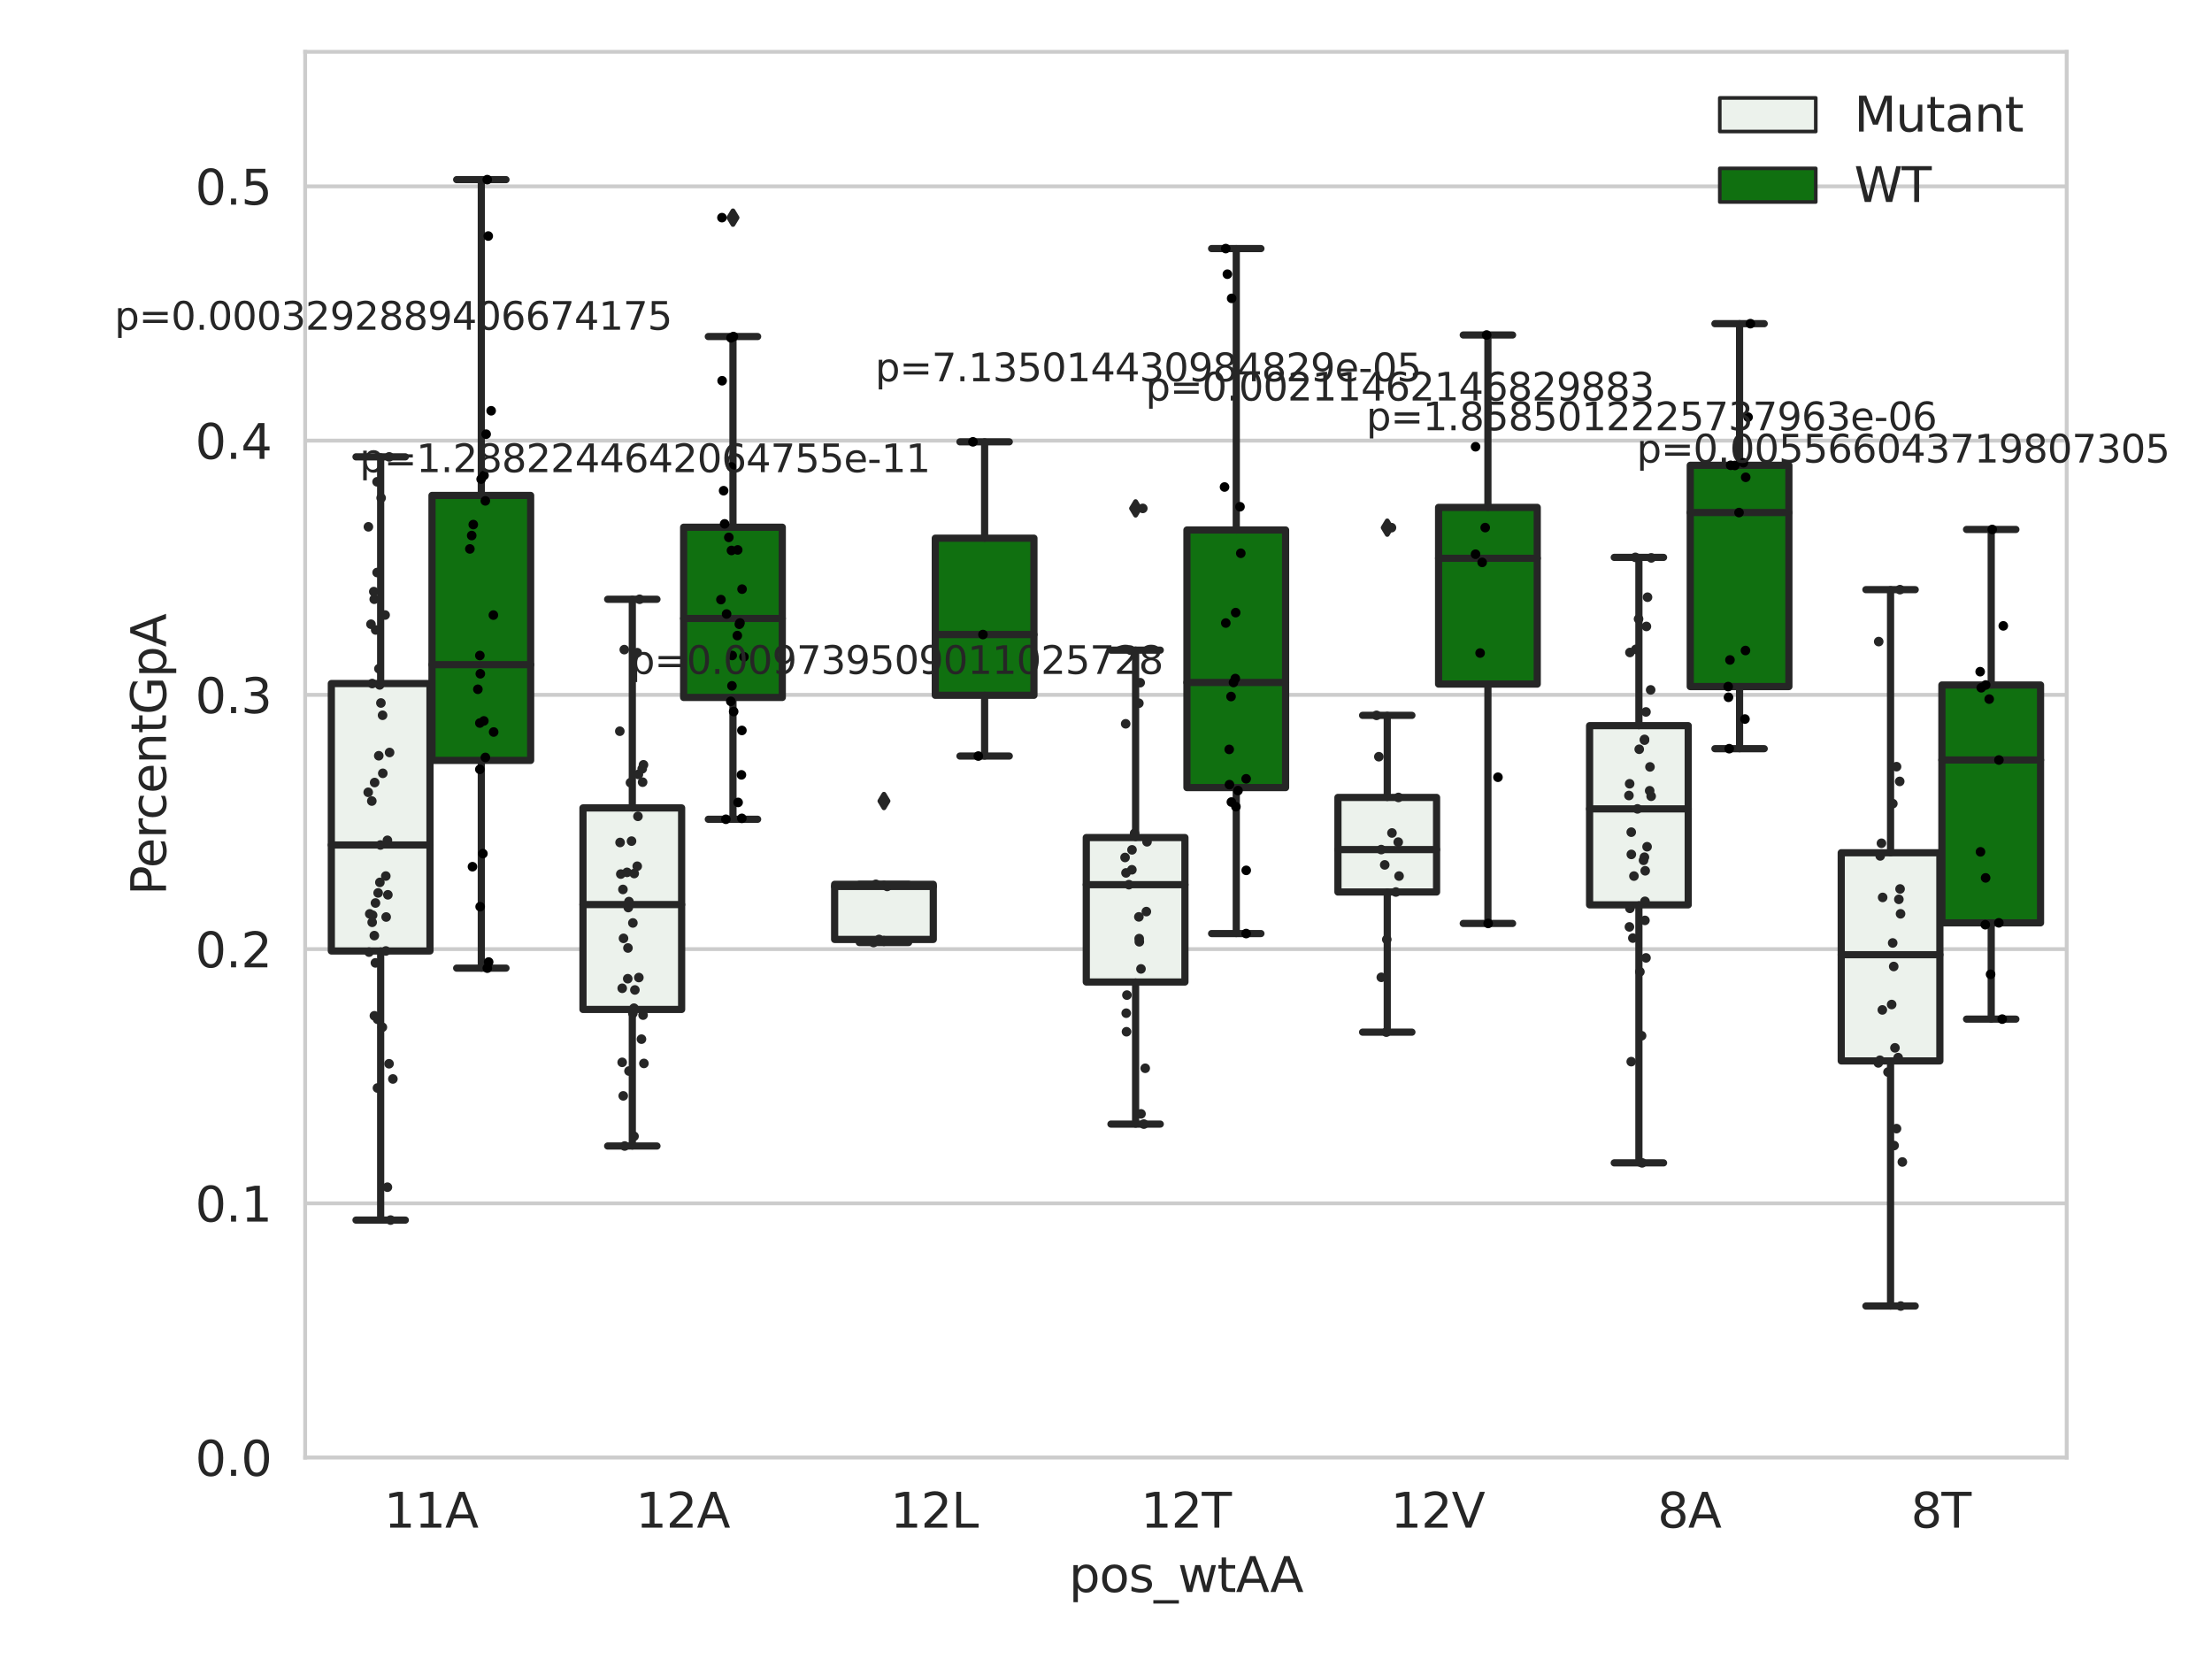 <?xml version="1.0" encoding="utf-8" standalone="no"?>
<!DOCTYPE svg PUBLIC "-//W3C//DTD SVG 1.1//EN"
  "http://www.w3.org/Graphics/SVG/1.1/DTD/svg11.dtd">
<svg xmlns:xlink="http://www.w3.org/1999/xlink" width="460.8pt" height="345.6pt" viewBox="0 0 460.8 345.6" xmlns="http://www.w3.org/2000/svg" version="1.1">
 <defs>
  <style type="text/css">*{stroke-linejoin: round; stroke-linecap: butt}</style>
 </defs>
 <g id="figure_1">
  <g id="patch_1">
   <path d="M 0 345.6 
L 460.8 345.6 
L 460.8 0 
L 0 0 
z
" style="fill: #ffffff"/>
  </g>
  <g id="axes_1">
   <g id="patch_2">
    <path d="M 63.571 303.64 
L 430.533 303.64 
L 430.533 10.8 
L 63.571 10.8 
z
" style="fill: #ffffff"/>
   </g>
   <g id="matplotlib.axis_1">
    <g id="xtick_1">
     <g id="text_1">
      <!-- 11A -->
      <g style="fill: #262626" transform="translate(80 318.238)scale(0.1 -0.1)">
       <defs>
        <path id="DejaVuSans-31" d="M 794 531 
L 1825 531 
L 1825 4091 
L 703 3866 
L 703 4441 
L 1819 4666 
L 2450 4666 
L 2450 531 
L 3481 531 
L 3481 0 
L 794 0 
L 794 531 
z
" transform="scale(0.016)"/>
        <path id="DejaVuSans-41" d="M 2188 4044 
L 1331 1722 
L 3047 1722 
L 2188 4044 
z
M 1831 4666 
L 2547 4666 
L 4325 0 
L 3669 0 
L 3244 1197 
L 1141 1197 
L 716 0 
L 50 0 
L 1831 4666 
z
" transform="scale(0.016)"/>
       </defs>
       <use xlink:href="#DejaVuSans-31"/>
       <use xlink:href="#DejaVuSans-31" x="63.623"/>
       <use xlink:href="#DejaVuSans-41" x="127.246"/>
      </g>
     </g>
    </g>
    <g id="xtick_2">
     <g id="text_2">
      <!-- 12A -->
      <g style="fill: #262626" transform="translate(132.423 318.238)scale(0.1 -0.1)">
       <defs>
        <path id="DejaVuSans-32" d="M 1228 531 
L 3431 531 
L 3431 0 
L 469 0 
L 469 531 
Q 828 903 1448 1529 
Q 2069 2156 2228 2338 
Q 2531 2678 2651 2914 
Q 2772 3150 2772 3378 
Q 2772 3750 2511 3984 
Q 2250 4219 1831 4219 
Q 1534 4219 1204 4116 
Q 875 4013 500 3803 
L 500 4441 
Q 881 4594 1212 4672 
Q 1544 4750 1819 4750 
Q 2544 4750 2975 4387 
Q 3406 4025 3406 3419 
Q 3406 3131 3298 2873 
Q 3191 2616 2906 2266 
Q 2828 2175 2409 1742 
Q 1991 1309 1228 531 
z
" transform="scale(0.016)"/>
       </defs>
       <use xlink:href="#DejaVuSans-31"/>
       <use xlink:href="#DejaVuSans-32" x="63.623"/>
       <use xlink:href="#DejaVuSans-41" x="127.246"/>
      </g>
     </g>
    </g>
    <g id="xtick_3">
     <g id="text_3">
      <!-- 12L -->
      <g style="fill: #262626" transform="translate(185.48 318.238)scale(0.1 -0.1)">
       <defs>
        <path id="DejaVuSans-4c" d="M 628 4666 
L 1259 4666 
L 1259 531 
L 3531 531 
L 3531 0 
L 628 0 
L 628 4666 
z
" transform="scale(0.016)"/>
       </defs>
       <use xlink:href="#DejaVuSans-31"/>
       <use xlink:href="#DejaVuSans-32" x="63.623"/>
       <use xlink:href="#DejaVuSans-4c" x="127.246"/>
      </g>
     </g>
    </g>
    <g id="xtick_4">
     <g id="text_4">
      <!-- 12T -->
      <g style="fill: #262626" transform="translate(237.636 318.238)scale(0.1 -0.1)">
       <defs>
        <path id="DejaVuSans-54" d="M -19 4666 
L 3928 4666 
L 3928 4134 
L 2272 4134 
L 2272 0 
L 1638 0 
L 1638 4134 
L -19 4134 
L -19 4666 
z
" transform="scale(0.016)"/>
       </defs>
       <use xlink:href="#DejaVuSans-31"/>
       <use xlink:href="#DejaVuSans-32" x="63.623"/>
       <use xlink:href="#DejaVuSans-54" x="127.246"/>
      </g>
     </g>
    </g>
    <g id="xtick_5">
     <g id="text_5">
      <!-- 12V -->
      <g style="fill: #262626" transform="translate(289.692 318.238)scale(0.1 -0.1)">
       <defs>
        <path id="DejaVuSans-56" d="M 1831 0 
L 50 4666 
L 709 4666 
L 2188 738 
L 3669 4666 
L 4325 4666 
L 2547 0 
L 1831 0 
z
" transform="scale(0.016)"/>
       </defs>
       <use xlink:href="#DejaVuSans-31"/>
       <use xlink:href="#DejaVuSans-32" x="63.623"/>
       <use xlink:href="#DejaVuSans-56" x="127.246"/>
      </g>
     </g>
    </g>
    <g id="xtick_6">
     <g id="text_6">
      <!-- 8A -->
      <g style="fill: #262626" transform="translate(345.297 318.238)scale(0.1 -0.1)">
       <defs>
        <path id="DejaVuSans-38" d="M 2034 2216 
Q 1584 2216 1326 1975 
Q 1069 1734 1069 1313 
Q 1069 891 1326 650 
Q 1584 409 2034 409 
Q 2484 409 2743 651 
Q 3003 894 3003 1313 
Q 3003 1734 2745 1975 
Q 2488 2216 2034 2216 
z
M 1403 2484 
Q 997 2584 770 2862 
Q 544 3141 544 3541 
Q 544 4100 942 4425 
Q 1341 4750 2034 4750 
Q 2731 4750 3128 4425 
Q 3525 4100 3525 3541 
Q 3525 3141 3298 2862 
Q 3072 2584 2669 2484 
Q 3125 2378 3379 2068 
Q 3634 1759 3634 1313 
Q 3634 634 3220 271 
Q 2806 -91 2034 -91 
Q 1263 -91 848 271 
Q 434 634 434 1313 
Q 434 1759 690 2068 
Q 947 2378 1403 2484 
z
M 1172 3481 
Q 1172 3119 1398 2916 
Q 1625 2713 2034 2713 
Q 2441 2713 2670 2916 
Q 2900 3119 2900 3481 
Q 2900 3844 2670 4047 
Q 2441 4250 2034 4250 
Q 1625 4250 1398 4047 
Q 1172 3844 1172 3481 
z
" transform="scale(0.016)"/>
       </defs>
       <use xlink:href="#DejaVuSans-38"/>
       <use xlink:href="#DejaVuSans-41" x="63.623"/>
      </g>
     </g>
    </g>
    <g id="xtick_7">
     <g id="text_7">
      <!-- 8T -->
      <g style="fill: #262626" transform="translate(398.086 318.238)scale(0.1 -0.1)">
       <use xlink:href="#DejaVuSans-38"/>
       <use xlink:href="#DejaVuSans-54" x="63.623"/>
      </g>
     </g>
    </g>
    <g id="text_8">
     <!-- pos_wtAA -->
     <g style="fill: #262626" transform="translate(222.686 331.638)scale(0.1 -0.1)">
      <defs>
       <path id="DejaVuSans-70" d="M 1159 525 
L 1159 -1331 
L 581 -1331 
L 581 3500 
L 1159 3500 
L 1159 2969 
Q 1341 3281 1617 3432 
Q 1894 3584 2278 3584 
Q 2916 3584 3314 3078 
Q 3713 2572 3713 1747 
Q 3713 922 3314 415 
Q 2916 -91 2278 -91 
Q 1894 -91 1617 61 
Q 1341 213 1159 525 
z
M 3116 1747 
Q 3116 2381 2855 2742 
Q 2594 3103 2138 3103 
Q 1681 3103 1420 2742 
Q 1159 2381 1159 1747 
Q 1159 1113 1420 752 
Q 1681 391 2138 391 
Q 2594 391 2855 752 
Q 3116 1113 3116 1747 
z
" transform="scale(0.016)"/>
       <path id="DejaVuSans-6f" d="M 1959 3097 
Q 1497 3097 1228 2736 
Q 959 2375 959 1747 
Q 959 1119 1226 758 
Q 1494 397 1959 397 
Q 2419 397 2687 759 
Q 2956 1122 2956 1747 
Q 2956 2369 2687 2733 
Q 2419 3097 1959 3097 
z
M 1959 3584 
Q 2709 3584 3137 3096 
Q 3566 2609 3566 1747 
Q 3566 888 3137 398 
Q 2709 -91 1959 -91 
Q 1206 -91 779 398 
Q 353 888 353 1747 
Q 353 2609 779 3096 
Q 1206 3584 1959 3584 
z
" transform="scale(0.016)"/>
       <path id="DejaVuSans-73" d="M 2834 3397 
L 2834 2853 
Q 2591 2978 2328 3040 
Q 2066 3103 1784 3103 
Q 1356 3103 1142 2972 
Q 928 2841 928 2578 
Q 928 2378 1081 2264 
Q 1234 2150 1697 2047 
L 1894 2003 
Q 2506 1872 2764 1633 
Q 3022 1394 3022 966 
Q 3022 478 2636 193 
Q 2250 -91 1575 -91 
Q 1294 -91 989 -36 
Q 684 19 347 128 
L 347 722 
Q 666 556 975 473 
Q 1284 391 1588 391 
Q 1994 391 2212 530 
Q 2431 669 2431 922 
Q 2431 1156 2273 1281 
Q 2116 1406 1581 1522 
L 1381 1569 
Q 847 1681 609 1914 
Q 372 2147 372 2553 
Q 372 3047 722 3315 
Q 1072 3584 1716 3584 
Q 2034 3584 2315 3537 
Q 2597 3491 2834 3397 
z
" transform="scale(0.016)"/>
       <path id="DejaVuSans-5f" d="M 3263 -1063 
L 3263 -1509 
L -63 -1509 
L -63 -1063 
L 3263 -1063 
z
" transform="scale(0.016)"/>
       <path id="DejaVuSans-77" d="M 269 3500 
L 844 3500 
L 1563 769 
L 2278 3500 
L 2956 3500 
L 3675 769 
L 4391 3500 
L 4966 3500 
L 4050 0 
L 3372 0 
L 2619 2869 
L 1863 0 
L 1184 0 
L 269 3500 
z
" transform="scale(0.016)"/>
       <path id="DejaVuSans-74" d="M 1172 4494 
L 1172 3500 
L 2356 3500 
L 2356 3053 
L 1172 3053 
L 1172 1153 
Q 1172 725 1289 603 
Q 1406 481 1766 481 
L 2356 481 
L 2356 0 
L 1766 0 
Q 1100 0 847 248 
Q 594 497 594 1153 
L 594 3053 
L 172 3053 
L 172 3500 
L 594 3500 
L 594 4494 
L 1172 4494 
z
" transform="scale(0.016)"/>
      </defs>
      <use xlink:href="#DejaVuSans-70"/>
      <use xlink:href="#DejaVuSans-6f" x="63.477"/>
      <use xlink:href="#DejaVuSans-73" x="124.658"/>
      <use xlink:href="#DejaVuSans-5f" x="176.758"/>
      <use xlink:href="#DejaVuSans-77" x="226.758"/>
      <use xlink:href="#DejaVuSans-74" x="308.545"/>
      <use xlink:href="#DejaVuSans-41" x="347.754"/>
      <use xlink:href="#DejaVuSans-41" x="418.912"/>
     </g>
    </g>
   </g>
   <g id="matplotlib.axis_2">
    <g id="ytick_1">
     <g id="line2d_1">
      <path d="M 63.571 303.64 
L 430.533 303.64 
" clip-path="url(#p5cb9ee8e31)" style="fill: none; stroke: #cccccc; stroke-width: 0.8; stroke-linecap: round"/>
     </g>
     <g id="text_9">
      <!-- 0.0 -->
      <g style="fill: #262626" transform="translate(40.668 307.439)scale(0.1 -0.1)">
       <defs>
        <path id="DejaVuSans-30" d="M 2034 4250 
Q 1547 4250 1301 3770 
Q 1056 3291 1056 2328 
Q 1056 1369 1301 889 
Q 1547 409 2034 409 
Q 2525 409 2770 889 
Q 3016 1369 3016 2328 
Q 3016 3291 2770 3770 
Q 2525 4250 2034 4250 
z
M 2034 4750 
Q 2819 4750 3233 4129 
Q 3647 3509 3647 2328 
Q 3647 1150 3233 529 
Q 2819 -91 2034 -91 
Q 1250 -91 836 529 
Q 422 1150 422 2328 
Q 422 3509 836 4129 
Q 1250 4750 2034 4750 
z
" transform="scale(0.016)"/>
        <path id="DejaVuSans-2e" d="M 684 794 
L 1344 794 
L 1344 0 
L 684 0 
L 684 794 
z
" transform="scale(0.016)"/>
       </defs>
       <use xlink:href="#DejaVuSans-30"/>
       <use xlink:href="#DejaVuSans-2e" x="63.623"/>
       <use xlink:href="#DejaVuSans-30" x="95.41"/>
      </g>
     </g>
    </g>
    <g id="ytick_2">
     <g id="line2d_2">
      <path d="M 63.571 250.678 
L 430.533 250.678 
" clip-path="url(#p5cb9ee8e31)" style="fill: none; stroke: #cccccc; stroke-width: 0.8; stroke-linecap: round"/>
     </g>
     <g id="text_10">
      <!-- 0.1 -->
      <g style="fill: #262626" transform="translate(40.668 254.477)scale(0.1 -0.1)">
       <use xlink:href="#DejaVuSans-30"/>
       <use xlink:href="#DejaVuSans-2e" x="63.623"/>
       <use xlink:href="#DejaVuSans-31" x="95.41"/>
      </g>
     </g>
    </g>
    <g id="ytick_3">
     <g id="line2d_3">
      <path d="M 63.571 197.715 
L 430.533 197.715 
" clip-path="url(#p5cb9ee8e31)" style="fill: none; stroke: #cccccc; stroke-width: 0.8; stroke-linecap: round"/>
     </g>
     <g id="text_11">
      <!-- 0.2 -->
      <g style="fill: #262626" transform="translate(40.668 201.515)scale(0.1 -0.1)">
       <use xlink:href="#DejaVuSans-30"/>
       <use xlink:href="#DejaVuSans-2e" x="63.623"/>
       <use xlink:href="#DejaVuSans-32" x="95.41"/>
      </g>
     </g>
    </g>
    <g id="ytick_4">
     <g id="line2d_4">
      <path d="M 63.571 144.753 
L 430.533 144.753 
" clip-path="url(#p5cb9ee8e31)" style="fill: none; stroke: #cccccc; stroke-width: 0.8; stroke-linecap: round"/>
     </g>
     <g id="text_12">
      <!-- 0.3 -->
      <g style="fill: #262626" transform="translate(40.668 148.552)scale(0.1 -0.1)">
       <defs>
        <path id="DejaVuSans-33" d="M 2597 2516 
Q 3050 2419 3304 2112 
Q 3559 1806 3559 1356 
Q 3559 666 3084 287 
Q 2609 -91 1734 -91 
Q 1441 -91 1130 -33 
Q 819 25 488 141 
L 488 750 
Q 750 597 1062 519 
Q 1375 441 1716 441 
Q 2309 441 2620 675 
Q 2931 909 2931 1356 
Q 2931 1769 2642 2001 
Q 2353 2234 1838 2234 
L 1294 2234 
L 1294 2753 
L 1863 2753 
Q 2328 2753 2575 2939 
Q 2822 3125 2822 3475 
Q 2822 3834 2567 4026 
Q 2313 4219 1838 4219 
Q 1578 4219 1281 4162 
Q 984 4106 628 3988 
L 628 4550 
Q 988 4650 1302 4700 
Q 1616 4750 1894 4750 
Q 2613 4750 3031 4423 
Q 3450 4097 3450 3541 
Q 3450 3153 3228 2886 
Q 3006 2619 2597 2516 
z
" transform="scale(0.016)"/>
       </defs>
       <use xlink:href="#DejaVuSans-30"/>
       <use xlink:href="#DejaVuSans-2e" x="63.623"/>
       <use xlink:href="#DejaVuSans-33" x="95.41"/>
      </g>
     </g>
    </g>
    <g id="ytick_5">
     <g id="line2d_5">
      <path d="M 63.571 91.791 
L 430.533 91.791 
" clip-path="url(#p5cb9ee8e31)" style="fill: none; stroke: #cccccc; stroke-width: 0.8; stroke-linecap: round"/>
     </g>
     <g id="text_13">
      <!-- 0.4 -->
      <g style="fill: #262626" transform="translate(40.668 95.59)scale(0.1 -0.1)">
       <defs>
        <path id="DejaVuSans-34" d="M 2419 4116 
L 825 1625 
L 2419 1625 
L 2419 4116 
z
M 2253 4666 
L 3047 4666 
L 3047 1625 
L 3713 1625 
L 3713 1100 
L 3047 1100 
L 3047 0 
L 2419 0 
L 2419 1100 
L 313 1100 
L 313 1709 
L 2253 4666 
z
" transform="scale(0.016)"/>
       </defs>
       <use xlink:href="#DejaVuSans-30"/>
       <use xlink:href="#DejaVuSans-2e" x="63.623"/>
       <use xlink:href="#DejaVuSans-34" x="95.41"/>
      </g>
     </g>
    </g>
    <g id="ytick_6">
     <g id="line2d_6">
      <path d="M 63.571 38.829 
L 430.533 38.829 
" clip-path="url(#p5cb9ee8e31)" style="fill: none; stroke: #cccccc; stroke-width: 0.8; stroke-linecap: round"/>
     </g>
     <g id="text_14">
      <!-- 0.5 -->
      <g style="fill: #262626" transform="translate(40.668 42.628)scale(0.1 -0.1)">
       <defs>
        <path id="DejaVuSans-35" d="M 691 4666 
L 3169 4666 
L 3169 4134 
L 1269 4134 
L 1269 2991 
Q 1406 3038 1543 3061 
Q 1681 3084 1819 3084 
Q 2600 3084 3056 2656 
Q 3513 2228 3513 1497 
Q 3513 744 3044 326 
Q 2575 -91 1722 -91 
Q 1428 -91 1123 -41 
Q 819 9 494 109 
L 494 744 
Q 775 591 1075 516 
Q 1375 441 1709 441 
Q 2250 441 2565 725 
Q 2881 1009 2881 1497 
Q 2881 1984 2565 2268 
Q 2250 2553 1709 2553 
Q 1456 2553 1204 2497 
Q 953 2441 691 2322 
L 691 4666 
z
" transform="scale(0.016)"/>
       </defs>
       <use xlink:href="#DejaVuSans-30"/>
       <use xlink:href="#DejaVuSans-2e" x="63.623"/>
       <use xlink:href="#DejaVuSans-35" x="95.41"/>
      </g>
     </g>
    </g>
    <g id="text_15">
     <!-- PercentGpA -->
     <g style="fill: #262626" transform="translate(34.588 186.497)rotate(-90)scale(0.1 -0.1)">
      <defs>
       <path id="DejaVuSans-50" d="M 1259 4147 
L 1259 2394 
L 2053 2394 
Q 2494 2394 2734 2622 
Q 2975 2850 2975 3272 
Q 2975 3691 2734 3919 
Q 2494 4147 2053 4147 
L 1259 4147 
z
M 628 4666 
L 2053 4666 
Q 2838 4666 3239 4311 
Q 3641 3956 3641 3272 
Q 3641 2581 3239 2228 
Q 2838 1875 2053 1875 
L 1259 1875 
L 1259 0 
L 628 0 
L 628 4666 
z
" transform="scale(0.016)"/>
       <path id="DejaVuSans-65" d="M 3597 1894 
L 3597 1613 
L 953 1613 
Q 991 1019 1311 708 
Q 1631 397 2203 397 
Q 2534 397 2845 478 
Q 3156 559 3463 722 
L 3463 178 
Q 3153 47 2828 -22 
Q 2503 -91 2169 -91 
Q 1331 -91 842 396 
Q 353 884 353 1716 
Q 353 2575 817 3079 
Q 1281 3584 2069 3584 
Q 2775 3584 3186 3129 
Q 3597 2675 3597 1894 
z
M 3022 2063 
Q 3016 2534 2758 2815 
Q 2500 3097 2075 3097 
Q 1594 3097 1305 2825 
Q 1016 2553 972 2059 
L 3022 2063 
z
" transform="scale(0.016)"/>
       <path id="DejaVuSans-72" d="M 2631 2963 
Q 2534 3019 2420 3045 
Q 2306 3072 2169 3072 
Q 1681 3072 1420 2755 
Q 1159 2438 1159 1844 
L 1159 0 
L 581 0 
L 581 3500 
L 1159 3500 
L 1159 2956 
Q 1341 3275 1631 3429 
Q 1922 3584 2338 3584 
Q 2397 3584 2469 3576 
Q 2541 3569 2628 3553 
L 2631 2963 
z
" transform="scale(0.016)"/>
       <path id="DejaVuSans-63" d="M 3122 3366 
L 3122 2828 
Q 2878 2963 2633 3030 
Q 2388 3097 2138 3097 
Q 1578 3097 1268 2742 
Q 959 2388 959 1747 
Q 959 1106 1268 751 
Q 1578 397 2138 397 
Q 2388 397 2633 464 
Q 2878 531 3122 666 
L 3122 134 
Q 2881 22 2623 -34 
Q 2366 -91 2075 -91 
Q 1284 -91 818 406 
Q 353 903 353 1747 
Q 353 2603 823 3093 
Q 1294 3584 2113 3584 
Q 2378 3584 2631 3529 
Q 2884 3475 3122 3366 
z
" transform="scale(0.016)"/>
       <path id="DejaVuSans-6e" d="M 3513 2113 
L 3513 0 
L 2938 0 
L 2938 2094 
Q 2938 2591 2744 2837 
Q 2550 3084 2163 3084 
Q 1697 3084 1428 2787 
Q 1159 2491 1159 1978 
L 1159 0 
L 581 0 
L 581 3500 
L 1159 3500 
L 1159 2956 
Q 1366 3272 1645 3428 
Q 1925 3584 2291 3584 
Q 2894 3584 3203 3211 
Q 3513 2838 3513 2113 
z
" transform="scale(0.016)"/>
       <path id="DejaVuSans-47" d="M 3809 666 
L 3809 1919 
L 2778 1919 
L 2778 2438 
L 4434 2438 
L 4434 434 
Q 4069 175 3628 42 
Q 3188 -91 2688 -91 
Q 1594 -91 976 548 
Q 359 1188 359 2328 
Q 359 3472 976 4111 
Q 1594 4750 2688 4750 
Q 3144 4750 3555 4637 
Q 3966 4525 4313 4306 
L 4313 3634 
Q 3963 3931 3569 4081 
Q 3175 4231 2741 4231 
Q 1884 4231 1454 3753 
Q 1025 3275 1025 2328 
Q 1025 1384 1454 906 
Q 1884 428 2741 428 
Q 3075 428 3337 486 
Q 3600 544 3809 666 
z
" transform="scale(0.016)"/>
      </defs>
      <use xlink:href="#DejaVuSans-50"/>
      <use xlink:href="#DejaVuSans-65" x="56.678"/>
      <use xlink:href="#DejaVuSans-72" x="118.201"/>
      <use xlink:href="#DejaVuSans-63" x="157.064"/>
      <use xlink:href="#DejaVuSans-65" x="212.045"/>
      <use xlink:href="#DejaVuSans-6e" x="273.568"/>
      <use xlink:href="#DejaVuSans-74" x="336.947"/>
      <use xlink:href="#DejaVuSans-47" x="376.156"/>
      <use xlink:href="#DejaVuSans-70" x="453.646"/>
      <use xlink:href="#DejaVuSans-41" x="517.123"/>
     </g>
    </g>
   </g>
   <g id="patch_3">
    <path d="M 69.023 198.103 
L 89.573 198.103 
L 89.573 142.397 
L 69.023 142.397 
L 69.023 198.103 
z
" clip-path="url(#p5cb9ee8e31)" style="fill: #ecf2ec; stroke: #262626; stroke-width: 1.5; stroke-linejoin: miter"/>
   </g>
   <g id="patch_4">
    <path d="M 89.992 158.408 
L 110.542 158.408 
L 110.542 103.206 
L 89.992 103.206 
L 89.992 158.408 
z
" clip-path="url(#p5cb9ee8e31)" style="fill: #107010; stroke: #262626; stroke-width: 1.5; stroke-linejoin: miter"/>
   </g>
   <g id="patch_5">
    <path d="M 121.446 210.29 
L 141.996 210.29 
L 141.996 168.303 
L 121.446 168.303 
L 121.446 210.29 
z
" clip-path="url(#p5cb9ee8e31)" style="fill: #ecf2ec; stroke: #262626; stroke-width: 1.5; stroke-linejoin: miter"/>
   </g>
   <g id="patch_6">
    <path d="M 142.416 145.294 
L 162.965 145.294 
L 162.965 109.832 
L 142.416 109.832 
L 142.416 145.294 
z
" clip-path="url(#p5cb9ee8e31)" style="fill: #107010; stroke: #262626; stroke-width: 1.5; stroke-linejoin: miter"/>
   </g>
   <g id="patch_7">
    <path d="M 173.869 195.705 
L 194.419 195.705 
L 194.419 184.221 
L 173.869 184.221 
L 173.869 195.705 
z
" clip-path="url(#p5cb9ee8e31)" style="fill: #ecf2ec; stroke: #262626; stroke-width: 1.5; stroke-linejoin: miter"/>
   </g>
   <g id="patch_8">
    <path d="M 194.839 144.844 
L 215.388 144.844 
L 215.388 112.115 
L 194.839 112.115 
L 194.839 144.844 
z
" clip-path="url(#p5cb9ee8e31)" style="fill: #107010; stroke: #262626; stroke-width: 1.5; stroke-linejoin: miter"/>
   </g>
   <g id="patch_9">
    <path d="M 226.292 204.569 
L 246.842 204.569 
L 246.842 174.478 
L 226.292 174.478 
L 226.292 204.569 
z
" clip-path="url(#p5cb9ee8e31)" style="fill: #ecf2ec; stroke: #262626; stroke-width: 1.5; stroke-linejoin: miter"/>
   </g>
   <g id="patch_10">
    <path d="M 247.262 164.07 
L 267.811 164.07 
L 267.811 110.41 
L 247.262 110.41 
L 247.262 164.07 
z
" clip-path="url(#p5cb9ee8e31)" style="fill: #107010; stroke: #262626; stroke-width: 1.5; stroke-linejoin: miter"/>
   </g>
   <g id="patch_11">
    <path d="M 278.715 185.824 
L 299.265 185.824 
L 299.265 166.12 
L 278.715 166.12 
L 278.715 185.824 
z
" clip-path="url(#p5cb9ee8e31)" style="fill: #ecf2ec; stroke: #262626; stroke-width: 1.5; stroke-linejoin: miter"/>
   </g>
   <g id="patch_12">
    <path d="M 299.685 142.506 
L 320.235 142.506 
L 320.235 105.697 
L 299.685 105.697 
L 299.685 142.506 
z
" clip-path="url(#p5cb9ee8e31)" style="fill: #107010; stroke: #262626; stroke-width: 1.5; stroke-linejoin: miter"/>
   </g>
   <g id="patch_13">
    <path d="M 331.139 188.497 
L 351.688 188.497 
L 351.688 151.169 
L 331.139 151.169 
L 331.139 188.497 
z
" clip-path="url(#p5cb9ee8e31)" style="fill: #ecf2ec; stroke: #262626; stroke-width: 1.5; stroke-linejoin: miter"/>
   </g>
   <g id="patch_14">
    <path d="M 352.108 143.026 
L 372.658 143.026 
L 372.658 96.931 
L 352.108 96.931 
L 352.108 143.026 
z
" clip-path="url(#p5cb9ee8e31)" style="fill: #107010; stroke: #262626; stroke-width: 1.5; stroke-linejoin: miter"/>
   </g>
   <g id="patch_15">
    <path d="M 383.562 221.008 
L 404.111 221.008 
L 404.111 177.643 
L 383.562 177.643 
L 383.562 221.008 
z
" clip-path="url(#p5cb9ee8e31)" style="fill: #ecf2ec; stroke: #262626; stroke-width: 1.5; stroke-linejoin: miter"/>
   </g>
   <g id="patch_16">
    <path d="M 404.531 192.244 
L 425.081 192.244 
L 425.081 142.696 
L 404.531 142.696 
L 404.531 192.244 
z
" clip-path="url(#p5cb9ee8e31)" style="fill: #107010; stroke: #262626; stroke-width: 1.5; stroke-linejoin: miter"/>
   </g>
   <g id="patch_17">
    <path d="M 89.783 303.64 
L 89.783 303.64 
L 89.783 303.64 
L 89.783 303.64 
z
" clip-path="url(#p5cb9ee8e31)" style="fill: #ecf2ec; stroke: #262626; stroke-width: 0.75; stroke-linejoin: miter"/>
   </g>
   <g id="patch_18">
    <path d="M 89.783 303.64 
L 89.783 303.64 
L 89.783 303.64 
L 89.783 303.64 
z
" clip-path="url(#p5cb9ee8e31)" style="fill: #107010; stroke: #262626; stroke-width: 0.75; stroke-linejoin: miter"/>
   </g>
   <g id="PathCollection_1"/>
   <g id="PathCollection_2"/>
   <g id="line2d_7">
    <path d="M 79.298 198.103 
L 79.298 254.168 
" clip-path="url(#p5cb9ee8e31)" style="fill: none; stroke: #262626; stroke-width: 1.5; stroke-linecap: round"/>
   </g>
   <g id="line2d_8">
    <path d="M 79.298 142.397 
L 79.298 95.171 
" clip-path="url(#p5cb9ee8e31)" style="fill: none; stroke: #262626; stroke-width: 1.5; stroke-linecap: round"/>
   </g>
   <g id="line2d_9">
    <path d="M 74.161 254.168 
L 84.436 254.168 
" clip-path="url(#p5cb9ee8e31)" style="fill: none; stroke: #262626; stroke-width: 1.5; stroke-linecap: round"/>
   </g>
   <g id="line2d_10">
    <path d="M 74.161 95.171 
L 84.436 95.171 
" clip-path="url(#p5cb9ee8e31)" style="fill: none; stroke: #262626; stroke-width: 1.5; stroke-linecap: round"/>
   </g>
   <g id="line2d_11"/>
   <g id="line2d_12">
    <path d="M 100.267 158.408 
L 100.267 201.68 
" clip-path="url(#p5cb9ee8e31)" style="fill: none; stroke: #262626; stroke-width: 1.5; stroke-linecap: round"/>
   </g>
   <g id="line2d_13">
    <path d="M 100.267 103.206 
L 100.267 37.422 
" clip-path="url(#p5cb9ee8e31)" style="fill: none; stroke: #262626; stroke-width: 1.5; stroke-linecap: round"/>
   </g>
   <g id="line2d_14">
    <path d="M 95.13 201.68 
L 105.405 201.68 
" clip-path="url(#p5cb9ee8e31)" style="fill: none; stroke: #262626; stroke-width: 1.5; stroke-linecap: round"/>
   </g>
   <g id="line2d_15">
    <path d="M 95.13 37.422 
L 105.405 37.422 
" clip-path="url(#p5cb9ee8e31)" style="fill: none; stroke: #262626; stroke-width: 1.5; stroke-linecap: round"/>
   </g>
   <g id="line2d_16"/>
   <g id="line2d_17">
    <path d="M 131.721 210.29 
L 131.721 238.735 
" clip-path="url(#p5cb9ee8e31)" style="fill: none; stroke: #262626; stroke-width: 1.5; stroke-linecap: round"/>
   </g>
   <g id="line2d_18">
    <path d="M 131.721 168.303 
L 131.721 124.839 
" clip-path="url(#p5cb9ee8e31)" style="fill: none; stroke: #262626; stroke-width: 1.5; stroke-linecap: round"/>
   </g>
   <g id="line2d_19">
    <path d="M 126.584 238.735 
L 136.859 238.735 
" clip-path="url(#p5cb9ee8e31)" style="fill: none; stroke: #262626; stroke-width: 1.5; stroke-linecap: round"/>
   </g>
   <g id="line2d_20">
    <path d="M 126.584 124.839 
L 136.859 124.839 
" clip-path="url(#p5cb9ee8e31)" style="fill: none; stroke: #262626; stroke-width: 1.5; stroke-linecap: round"/>
   </g>
   <g id="line2d_21"/>
   <g id="line2d_22">
    <path d="M 152.69 145.294 
L 152.69 170.668 
" clip-path="url(#p5cb9ee8e31)" style="fill: none; stroke: #262626; stroke-width: 1.5; stroke-linecap: round"/>
   </g>
   <g id="line2d_23">
    <path d="M 152.69 109.832 
L 152.69 70.108 
" clip-path="url(#p5cb9ee8e31)" style="fill: none; stroke: #262626; stroke-width: 1.5; stroke-linecap: round"/>
   </g>
   <g id="line2d_24">
    <path d="M 147.553 170.668 
L 157.828 170.668 
" clip-path="url(#p5cb9ee8e31)" style="fill: none; stroke: #262626; stroke-width: 1.5; stroke-linecap: round"/>
   </g>
   <g id="line2d_25">
    <path d="M 147.553 70.108 
L 157.828 70.108 
" clip-path="url(#p5cb9ee8e31)" style="fill: none; stroke: #262626; stroke-width: 1.5; stroke-linecap: round"/>
   </g>
   <g id="line2d_26">
    <defs>
     <path id="m645402f6a1" d="M -0 1.414 
L 0.849 0 
L 0 -1.414 
L -0.849 -0 
z
" style="stroke: #262626; stroke-linejoin: miter"/>
    </defs>
    <g clip-path="url(#p5cb9ee8e31)">
     <use xlink:href="#m645402f6a1" x="152.69" y="45.339" style="fill: #262626; stroke: #262626; stroke-linejoin: miter"/>
    </g>
   </g>
   <g id="line2d_27">
    <path d="M 184.144 195.705 
L 184.144 196.344 
" clip-path="url(#p5cb9ee8e31)" style="fill: none; stroke: #262626; stroke-width: 1.5; stroke-linecap: round"/>
   </g>
   <g id="line2d_28">
    <path d="M 184.144 184.221 
L 184.144 184.221 
" clip-path="url(#p5cb9ee8e31)" style="fill: none; stroke: #262626; stroke-width: 1.5; stroke-linecap: round"/>
   </g>
   <g id="line2d_29">
    <path d="M 179.007 196.344 
L 189.282 196.344 
" clip-path="url(#p5cb9ee8e31)" style="fill: none; stroke: #262626; stroke-width: 1.5; stroke-linecap: round"/>
   </g>
   <g id="line2d_30">
    <path d="M 179.007 184.221 
L 189.282 184.221 
" clip-path="url(#p5cb9ee8e31)" style="fill: none; stroke: #262626; stroke-width: 1.5; stroke-linecap: round"/>
   </g>
   <g id="line2d_31">
    <g clip-path="url(#p5cb9ee8e31)">
     <use xlink:href="#m645402f6a1" x="184.144" y="166.867" style="fill: #262626; stroke: #262626; stroke-linejoin: miter"/>
    </g>
   </g>
   <g id="line2d_32">
    <path d="M 205.114 144.844 
L 205.114 157.499 
" clip-path="url(#p5cb9ee8e31)" style="fill: none; stroke: #262626; stroke-width: 1.5; stroke-linecap: round"/>
   </g>
   <g id="line2d_33">
    <path d="M 205.114 112.115 
L 205.114 92.042 
" clip-path="url(#p5cb9ee8e31)" style="fill: none; stroke: #262626; stroke-width: 1.5; stroke-linecap: round"/>
   </g>
   <g id="line2d_34">
    <path d="M 199.976 157.499 
L 210.251 157.499 
" clip-path="url(#p5cb9ee8e31)" style="fill: none; stroke: #262626; stroke-width: 1.5; stroke-linecap: round"/>
   </g>
   <g id="line2d_35">
    <path d="M 199.976 92.042 
L 210.251 92.042 
" clip-path="url(#p5cb9ee8e31)" style="fill: none; stroke: #262626; stroke-width: 1.5; stroke-linecap: round"/>
   </g>
   <g id="line2d_36"/>
   <g id="line2d_37">
    <path d="M 236.567 204.569 
L 236.567 234.168 
" clip-path="url(#p5cb9ee8e31)" style="fill: none; stroke: #262626; stroke-width: 1.5; stroke-linecap: round"/>
   </g>
   <g id="line2d_38">
    <path d="M 236.567 174.478 
L 236.567 135.437 
" clip-path="url(#p5cb9ee8e31)" style="fill: none; stroke: #262626; stroke-width: 1.5; stroke-linecap: round"/>
   </g>
   <g id="line2d_39">
    <path d="M 231.43 234.168 
L 241.705 234.168 
" clip-path="url(#p5cb9ee8e31)" style="fill: none; stroke: #262626; stroke-width: 1.5; stroke-linecap: round"/>
   </g>
   <g id="line2d_40">
    <path d="M 231.43 135.437 
L 241.705 135.437 
" clip-path="url(#p5cb9ee8e31)" style="fill: none; stroke: #262626; stroke-width: 1.5; stroke-linecap: round"/>
   </g>
   <g id="line2d_41">
    <g clip-path="url(#p5cb9ee8e31)">
     <use xlink:href="#m645402f6a1" x="236.567" y="105.907" style="fill: #262626; stroke: #262626; stroke-linejoin: miter"/>
    </g>
   </g>
   <g id="line2d_42">
    <path d="M 257.537 164.07 
L 257.537 194.477 
" clip-path="url(#p5cb9ee8e31)" style="fill: none; stroke: #262626; stroke-width: 1.5; stroke-linecap: round"/>
   </g>
   <g id="line2d_43">
    <path d="M 257.537 110.41 
L 257.537 51.787 
" clip-path="url(#p5cb9ee8e31)" style="fill: none; stroke: #262626; stroke-width: 1.5; stroke-linecap: round"/>
   </g>
   <g id="line2d_44">
    <path d="M 252.399 194.477 
L 262.674 194.477 
" clip-path="url(#p5cb9ee8e31)" style="fill: none; stroke: #262626; stroke-width: 1.5; stroke-linecap: round"/>
   </g>
   <g id="line2d_45">
    <path d="M 252.399 51.787 
L 262.674 51.787 
" clip-path="url(#p5cb9ee8e31)" style="fill: none; stroke: #262626; stroke-width: 1.5; stroke-linecap: round"/>
   </g>
   <g id="line2d_46"/>
   <g id="line2d_47">
    <path d="M 288.99 185.824 
L 288.99 215.015 
" clip-path="url(#p5cb9ee8e31)" style="fill: none; stroke: #262626; stroke-width: 1.5; stroke-linecap: round"/>
   </g>
   <g id="line2d_48">
    <path d="M 288.99 166.12 
L 288.99 149.022 
" clip-path="url(#p5cb9ee8e31)" style="fill: none; stroke: #262626; stroke-width: 1.5; stroke-linecap: round"/>
   </g>
   <g id="line2d_49">
    <path d="M 283.853 215.015 
L 294.128 215.015 
" clip-path="url(#p5cb9ee8e31)" style="fill: none; stroke: #262626; stroke-width: 1.5; stroke-linecap: round"/>
   </g>
   <g id="line2d_50">
    <path d="M 283.853 149.022 
L 294.128 149.022 
" clip-path="url(#p5cb9ee8e31)" style="fill: none; stroke: #262626; stroke-width: 1.5; stroke-linecap: round"/>
   </g>
   <g id="line2d_51">
    <g clip-path="url(#p5cb9ee8e31)">
     <use xlink:href="#m645402f6a1" x="288.99" y="109.921" style="fill: #262626; stroke: #262626; stroke-linejoin: miter"/>
    </g>
   </g>
   <g id="line2d_52">
    <path d="M 309.96 142.506 
L 309.96 192.369 
" clip-path="url(#p5cb9ee8e31)" style="fill: none; stroke: #262626; stroke-width: 1.5; stroke-linecap: round"/>
   </g>
   <g id="line2d_53">
    <path d="M 309.96 105.697 
L 309.96 69.787 
" clip-path="url(#p5cb9ee8e31)" style="fill: none; stroke: #262626; stroke-width: 1.5; stroke-linecap: round"/>
   </g>
   <g id="line2d_54">
    <path d="M 304.822 192.369 
L 315.097 192.369 
" clip-path="url(#p5cb9ee8e31)" style="fill: none; stroke: #262626; stroke-width: 1.5; stroke-linecap: round"/>
   </g>
   <g id="line2d_55">
    <path d="M 304.822 69.787 
L 315.097 69.787 
" clip-path="url(#p5cb9ee8e31)" style="fill: none; stroke: #262626; stroke-width: 1.5; stroke-linecap: round"/>
   </g>
   <g id="line2d_56"/>
   <g id="line2d_57">
    <path d="M 341.413 188.497 
L 341.413 242.249 
" clip-path="url(#p5cb9ee8e31)" style="fill: none; stroke: #262626; stroke-width: 1.5; stroke-linecap: round"/>
   </g>
   <g id="line2d_58">
    <path d="M 341.413 151.169 
L 341.413 116.112 
" clip-path="url(#p5cb9ee8e31)" style="fill: none; stroke: #262626; stroke-width: 1.5; stroke-linecap: round"/>
   </g>
   <g id="line2d_59">
    <path d="M 336.276 242.249 
L 346.551 242.249 
" clip-path="url(#p5cb9ee8e31)" style="fill: none; stroke: #262626; stroke-width: 1.5; stroke-linecap: round"/>
   </g>
   <g id="line2d_60">
    <path d="M 336.276 116.112 
L 346.551 116.112 
" clip-path="url(#p5cb9ee8e31)" style="fill: none; stroke: #262626; stroke-width: 1.5; stroke-linecap: round"/>
   </g>
   <g id="line2d_61"/>
   <g id="line2d_62">
    <path d="M 362.383 143.026 
L 362.383 155.965 
" clip-path="url(#p5cb9ee8e31)" style="fill: none; stroke: #262626; stroke-width: 1.5; stroke-linecap: round"/>
   </g>
   <g id="line2d_63">
    <path d="M 362.383 96.931 
L 362.383 67.429 
" clip-path="url(#p5cb9ee8e31)" style="fill: none; stroke: #262626; stroke-width: 1.5; stroke-linecap: round"/>
   </g>
   <g id="line2d_64">
    <path d="M 357.245 155.965 
L 367.52 155.965 
" clip-path="url(#p5cb9ee8e31)" style="fill: none; stroke: #262626; stroke-width: 1.5; stroke-linecap: round"/>
   </g>
   <g id="line2d_65">
    <path d="M 357.245 67.429 
L 367.52 67.429 
" clip-path="url(#p5cb9ee8e31)" style="fill: none; stroke: #262626; stroke-width: 1.5; stroke-linecap: round"/>
   </g>
   <g id="line2d_66"/>
   <g id="line2d_67">
    <path d="M 393.837 221.008 
L 393.837 272.07 
" clip-path="url(#p5cb9ee8e31)" style="fill: none; stroke: #262626; stroke-width: 1.5; stroke-linecap: round"/>
   </g>
   <g id="line2d_68">
    <path d="M 393.837 177.643 
L 393.837 122.834 
" clip-path="url(#p5cb9ee8e31)" style="fill: none; stroke: #262626; stroke-width: 1.5; stroke-linecap: round"/>
   </g>
   <g id="line2d_69">
    <path d="M 388.699 272.07 
L 398.974 272.07 
" clip-path="url(#p5cb9ee8e31)" style="fill: none; stroke: #262626; stroke-width: 1.5; stroke-linecap: round"/>
   </g>
   <g id="line2d_70">
    <path d="M 388.699 122.834 
L 398.974 122.834 
" clip-path="url(#p5cb9ee8e31)" style="fill: none; stroke: #262626; stroke-width: 1.5; stroke-linecap: round"/>
   </g>
   <g id="line2d_71"/>
   <g id="line2d_72">
    <path d="M 414.806 192.244 
L 414.806 212.303 
" clip-path="url(#p5cb9ee8e31)" style="fill: none; stroke: #262626; stroke-width: 1.5; stroke-linecap: round"/>
   </g>
   <g id="line2d_73">
    <path d="M 414.806 142.696 
L 414.806 110.295 
" clip-path="url(#p5cb9ee8e31)" style="fill: none; stroke: #262626; stroke-width: 1.5; stroke-linecap: round"/>
   </g>
   <g id="line2d_74">
    <path d="M 409.668 212.303 
L 419.943 212.303 
" clip-path="url(#p5cb9ee8e31)" style="fill: none; stroke: #262626; stroke-width: 1.5; stroke-linecap: round"/>
   </g>
   <g id="line2d_75">
    <path d="M 409.668 110.295 
L 419.943 110.295 
" clip-path="url(#p5cb9ee8e31)" style="fill: none; stroke: #262626; stroke-width: 1.5; stroke-linecap: round"/>
   </g>
   <g id="line2d_76"/>
   <g id="line2d_77">
    <path d="M 69.023 176.024 
L 89.573 176.024 
" clip-path="url(#p5cb9ee8e31)" style="fill: none; stroke: #262626; stroke-width: 1.5; stroke-linecap: round"/>
   </g>
   <g id="line2d_78">
    <path d="M 89.992 138.458 
L 110.542 138.458 
" clip-path="url(#p5cb9ee8e31)" style="fill: none; stroke: #262626; stroke-width: 1.5; stroke-linecap: round"/>
   </g>
   <g id="line2d_79">
    <path d="M 121.446 188.44 
L 141.996 188.44 
" clip-path="url(#p5cb9ee8e31)" style="fill: none; stroke: #262626; stroke-width: 1.5; stroke-linecap: round"/>
   </g>
   <g id="line2d_80">
    <path d="M 142.416 128.842 
L 162.965 128.842 
" clip-path="url(#p5cb9ee8e31)" style="fill: none; stroke: #262626; stroke-width: 1.5; stroke-linecap: round"/>
   </g>
   <g id="line2d_81">
    <path d="M 173.869 184.66 
L 194.419 184.66 
" clip-path="url(#p5cb9ee8e31)" style="fill: none; stroke: #262626; stroke-width: 1.5; stroke-linecap: round"/>
   </g>
   <g id="line2d_82">
    <path d="M 194.839 132.188 
L 215.388 132.188 
" clip-path="url(#p5cb9ee8e31)" style="fill: none; stroke: #262626; stroke-width: 1.5; stroke-linecap: round"/>
   </g>
   <g id="line2d_83">
    <path d="M 226.292 184.295 
L 246.842 184.295 
" clip-path="url(#p5cb9ee8e31)" style="fill: none; stroke: #262626; stroke-width: 1.5; stroke-linecap: round"/>
   </g>
   <g id="line2d_84">
    <path d="M 247.262 142.174 
L 267.811 142.174 
" clip-path="url(#p5cb9ee8e31)" style="fill: none; stroke: #262626; stroke-width: 1.5; stroke-linecap: round"/>
   </g>
   <g id="line2d_85">
    <path d="M 278.715 176.983 
L 299.265 176.983 
" clip-path="url(#p5cb9ee8e31)" style="fill: none; stroke: #262626; stroke-width: 1.5; stroke-linecap: round"/>
   </g>
   <g id="line2d_86">
    <path d="M 299.685 116.306 
L 320.235 116.306 
" clip-path="url(#p5cb9ee8e31)" style="fill: none; stroke: #262626; stroke-width: 1.5; stroke-linecap: round"/>
   </g>
   <g id="line2d_87">
    <path d="M 331.139 168.506 
L 351.688 168.506 
" clip-path="url(#p5cb9ee8e31)" style="fill: none; stroke: #262626; stroke-width: 1.5; stroke-linecap: round"/>
   </g>
   <g id="line2d_88">
    <path d="M 352.108 106.775 
L 372.658 106.775 
" clip-path="url(#p5cb9ee8e31)" style="fill: none; stroke: #262626; stroke-width: 1.5; stroke-linecap: round"/>
   </g>
   <g id="line2d_89">
    <path d="M 383.562 198.885 
L 404.111 198.885 
" clip-path="url(#p5cb9ee8e31)" style="fill: none; stroke: #262626; stroke-width: 1.5; stroke-linecap: round"/>
   </g>
   <g id="line2d_90">
    <path d="M 404.531 158.323 
L 425.081 158.323 
" clip-path="url(#p5cb9ee8e31)" style="fill: none; stroke: #262626; stroke-width: 1.5; stroke-linecap: round"/>
   </g>
   <g id="patch_19">
    <path d="M 63.571 303.64 
L 63.571 10.8 
" style="fill: none; stroke: #cccccc; stroke-width: 0.8; stroke-linejoin: miter; stroke-linecap: square"/>
   </g>
   <g id="patch_20">
    <path d="M 430.533 303.64 
L 430.533 10.8 
" style="fill: none; stroke: #cccccc; stroke-width: 0.8; stroke-linejoin: miter; stroke-linecap: square"/>
   </g>
   <g id="patch_21">
    <path d="M 63.571 303.64 
L 430.533 303.64 
" style="fill: none; stroke: #cccccc; stroke-width: 0.8; stroke-linejoin: miter; stroke-linecap: square"/>
   </g>
   <g id="patch_22">
    <path d="M 63.571 10.8 
L 430.533 10.8 
" style="fill: none; stroke: #cccccc; stroke-width: 0.8; stroke-linejoin: miter; stroke-linecap: square"/>
   </g>
   <g id="PathCollection_3">
    <defs>
     <path id="C0_0_6bb2c2feca" d="M 0 1 
C 0.265 1 0.52 0.895 0.707 0.707 
C 0.895 0.52 1 0.265 1 -0 
C 1 -0.265 0.895 -0.52 0.707 -0.707 
C 0.52 -0.895 0.265 -1 0 -1 
C -0.265 -1 -0.52 -0.895 -0.707 -0.707 
C -0.895 -0.52 -1 -0.265 -1 0 
C -1 0.265 -0.895 0.52 -0.707 0.707 
C -0.52 0.895 -0.265 1 0 1 
z
"/>
    </defs>
    <g clip-path="url(#p5cb9ee8e31)">
     <use xlink:href="#C0_0_6bb2c2feca" x="78.205" y="200.586" style="fill: #262626"/>
    </g>
    <g clip-path="url(#p5cb9ee8e31)">
     <use xlink:href="#C0_0_6bb2c2feca" x="77.53" y="192.133" style="fill: #262626"/>
    </g>
    <g clip-path="url(#p5cb9ee8e31)">
     <use xlink:href="#C0_0_6bb2c2feca" x="80.704" y="247.314" style="fill: #262626"/>
    </g>
    <g clip-path="url(#p5cb9ee8e31)">
     <use xlink:href="#C0_0_6bb2c2feca" x="77.281" y="130.035" style="fill: #262626"/>
    </g>
    <g clip-path="url(#p5cb9ee8e31)">
     <use xlink:href="#C0_0_6bb2c2feca" x="81.073" y="95.171" style="fill: #262626"/>
    </g>
    <g clip-path="url(#p5cb9ee8e31)">
     <use xlink:href="#C0_0_6bb2c2feca" x="80.443" y="191.03" style="fill: #262626"/>
    </g>
    <g clip-path="url(#p5cb9ee8e31)">
     <use xlink:href="#C0_0_6bb2c2feca" x="81.359" y="254.168" style="fill: #262626"/>
    </g>
    <g clip-path="url(#p5cb9ee8e31)">
     <use xlink:href="#C0_0_6bb2c2feca" x="78.934" y="212.087" style="fill: #262626"/>
    </g>
    <g clip-path="url(#p5cb9ee8e31)">
     <use xlink:href="#C0_0_6bb2c2feca" x="78.656" y="212.332" style="fill: #262626"/>
    </g>
    <g clip-path="url(#p5cb9ee8e31)">
     <use xlink:href="#C0_0_6bb2c2feca" x="79.399" y="103.726" style="fill: #262626"/>
    </g>
    <g clip-path="url(#p5cb9ee8e31)">
     <use xlink:href="#C0_0_6bb2c2feca" x="80.801" y="186.404" style="fill: #262626"/>
    </g>
    <g clip-path="url(#p5cb9ee8e31)">
     <use xlink:href="#C0_0_6bb2c2feca" x="76.882" y="198.342" style="fill: #262626"/>
    </g>
    <g clip-path="url(#p5cb9ee8e31)">
     <use xlink:href="#C0_0_6bb2c2feca" x="78.633" y="226.649" style="fill: #262626"/>
    </g>
    <g clip-path="url(#p5cb9ee8e31)">
     <use xlink:href="#C0_0_6bb2c2feca" x="77.027" y="190.375" style="fill: #262626"/>
    </g>
    <g clip-path="url(#p5cb9ee8e31)">
     <use xlink:href="#C0_0_6bb2c2feca" x="79.349" y="146.446" style="fill: #262626"/>
    </g>
    <g clip-path="url(#p5cb9ee8e31)">
     <use xlink:href="#C0_0_6bb2c2feca" x="77.96" y="124.833" style="fill: #262626"/>
    </g>
    <g clip-path="url(#p5cb9ee8e31)">
     <use xlink:href="#C0_0_6bb2c2feca" x="77.624" y="190.656" style="fill: #262626"/>
    </g>
    <g clip-path="url(#p5cb9ee8e31)">
     <use xlink:href="#C0_0_6bb2c2feca" x="76.748" y="109.746" style="fill: #262626"/>
    </g>
    <g clip-path="url(#p5cb9ee8e31)">
     <use xlink:href="#C0_0_6bb2c2feca" x="79.254" y="176.024" style="fill: #262626"/>
    </g>
    <g clip-path="url(#p5cb9ee8e31)">
     <use xlink:href="#C0_0_6bb2c2feca" x="78.558" y="119.267" style="fill: #262626"/>
    </g>
    <g clip-path="url(#p5cb9ee8e31)">
     <use xlink:href="#C0_0_6bb2c2feca" x="80.383" y="198.103" style="fill: #262626"/>
    </g>
    <g clip-path="url(#p5cb9ee8e31)">
     <use xlink:href="#C0_0_6bb2c2feca" x="80.369" y="182.498" style="fill: #262626"/>
    </g>
    <g clip-path="url(#p5cb9ee8e31)">
     <use xlink:href="#C0_0_6bb2c2feca" x="78.044" y="163.016" style="fill: #262626"/>
    </g>
    <g clip-path="url(#p5cb9ee8e31)">
     <use xlink:href="#C0_0_6bb2c2feca" x="79.137" y="183.816" style="fill: #262626"/>
    </g>
    <g clip-path="url(#p5cb9ee8e31)">
     <use xlink:href="#C0_0_6bb2c2feca" x="77.87" y="123.241" style="fill: #262626"/>
    </g>
    <g clip-path="url(#p5cb9ee8e31)">
     <use xlink:href="#C0_0_6bb2c2feca" x="77.995" y="211.606" style="fill: #262626"/>
    </g>
    <g clip-path="url(#p5cb9ee8e31)">
     <use xlink:href="#C0_0_6bb2c2feca" x="79.696" y="149.004" style="fill: #262626"/>
    </g>
    <g clip-path="url(#p5cb9ee8e31)">
     <use xlink:href="#C0_0_6bb2c2feca" x="78.261" y="131.23" style="fill: #262626"/>
    </g>
    <g clip-path="url(#p5cb9ee8e31)">
     <use xlink:href="#C0_0_6bb2c2feca" x="78.773" y="186.013" style="fill: #262626"/>
    </g>
    <g clip-path="url(#p5cb9ee8e31)">
     <use xlink:href="#C0_0_6bb2c2feca" x="81.046" y="221.602" style="fill: #262626"/>
    </g>
    <g clip-path="url(#p5cb9ee8e31)">
     <use xlink:href="#C0_0_6bb2c2feca" x="79.743" y="161.095" style="fill: #262626"/>
    </g>
    <g clip-path="url(#p5cb9ee8e31)">
     <use xlink:href="#C0_0_6bb2c2feca" x="77.979" y="194.905" style="fill: #262626"/>
    </g>
    <g clip-path="url(#p5cb9ee8e31)">
     <use xlink:href="#C0_0_6bb2c2feca" x="78.216" y="188.112" style="fill: #262626"/>
    </g>
    <g clip-path="url(#p5cb9ee8e31)">
     <use xlink:href="#C0_0_6bb2c2feca" x="81.156" y="156.756" style="fill: #262626"/>
    </g>
    <g clip-path="url(#p5cb9ee8e31)">
     <use xlink:href="#C0_0_6bb2c2feca" x="79.096" y="142.681" style="fill: #262626"/>
    </g>
    <g clip-path="url(#p5cb9ee8e31)">
     <use xlink:href="#C0_0_6bb2c2feca" x="81.842" y="224.767" style="fill: #262626"/>
    </g>
    <g clip-path="url(#p5cb9ee8e31)">
     <use xlink:href="#C0_0_6bb2c2feca" x="76.705" y="165.051" style="fill: #262626"/>
    </g>
    <g clip-path="url(#p5cb9ee8e31)">
     <use xlink:href="#C0_0_6bb2c2feca" x="79.658" y="213.99" style="fill: #262626"/>
    </g>
    <g clip-path="url(#p5cb9ee8e31)">
     <use xlink:href="#C0_0_6bb2c2feca" x="78.935" y="139.305" style="fill: #262626"/>
    </g>
    <g clip-path="url(#p5cb9ee8e31)">
     <use xlink:href="#C0_0_6bb2c2feca" x="78.549" y="100.369" style="fill: #262626"/>
    </g>
    <g clip-path="url(#p5cb9ee8e31)">
     <use xlink:href="#C0_0_6bb2c2feca" x="77.53" y="142.397" style="fill: #262626"/>
    </g>
    <g clip-path="url(#p5cb9ee8e31)">
     <use xlink:href="#C0_0_6bb2c2feca" x="77.454" y="166.873" style="fill: #262626"/>
    </g>
    <g clip-path="url(#p5cb9ee8e31)">
     <use xlink:href="#C0_0_6bb2c2feca" x="80.706" y="175.051" style="fill: #262626"/>
    </g>
    <g clip-path="url(#p5cb9ee8e31)">
     <use xlink:href="#C0_0_6bb2c2feca" x="80.226" y="128.12" style="fill: #262626"/>
    </g>
    <g clip-path="url(#p5cb9ee8e31)">
     <use xlink:href="#C0_0_6bb2c2feca" x="78.905" y="157.436" style="fill: #262626"/>
    </g>
   </g>
   <g id="PathCollection_4">
    <defs>
     <path id="C1_0_857cde74dd" d="M 0 1 
C 0.265 1 0.52 0.895 0.707 0.707 
C 0.895 0.52 1 0.265 1 -0 
C 1 -0.265 0.895 -0.52 0.707 -0.707 
C 0.52 -0.895 0.265 -1 0 -1 
C -0.265 -1 -0.52 -0.895 -0.707 -0.707 
C -0.895 -0.52 -1 -0.265 -1 0 
C -1 0.265 -0.895 0.52 -0.707 0.707 
C -0.52 0.895 -0.265 1 0 1 
z
"/>
    </defs>
    <g clip-path="url(#p5cb9ee8e31)">
     <use xlink:href="#C1_0_857cde74dd" x="99.963" y="136.559"/>
    </g>
    <g clip-path="url(#p5cb9ee8e31)">
     <use xlink:href="#C1_0_857cde74dd" x="101.795" y="200.409"/>
    </g>
    <g clip-path="url(#p5cb9ee8e31)">
     <use xlink:href="#C1_0_857cde74dd" x="101.271" y="90.449"/>
    </g>
    <g clip-path="url(#p5cb9ee8e31)">
     <use xlink:href="#C1_0_857cde74dd" x="98.427" y="180.55"/>
    </g>
    <g clip-path="url(#p5cb9ee8e31)">
     <use xlink:href="#C1_0_857cde74dd" x="101.505" y="37.422"/>
    </g>
    <g clip-path="url(#p5cb9ee8e31)">
     <use xlink:href="#C1_0_857cde74dd" x="100.232" y="99.808"/>
    </g>
    <g clip-path="url(#p5cb9ee8e31)">
     <use xlink:href="#C1_0_857cde74dd" x="97.882" y="114.353"/>
    </g>
    <g clip-path="url(#p5cb9ee8e31)">
     <use xlink:href="#C1_0_857cde74dd" x="99.963" y="150.622"/>
    </g>
    <g clip-path="url(#p5cb9ee8e31)">
     <use xlink:href="#C1_0_857cde74dd" x="101.516" y="201.68"/>
    </g>
    <g clip-path="url(#p5cb9ee8e31)">
     <use xlink:href="#C1_0_857cde74dd" x="98.263" y="111.564"/>
    </g>
    <g clip-path="url(#p5cb9ee8e31)">
     <use xlink:href="#C1_0_857cde74dd" x="101.102" y="104.339"/>
    </g>
    <g clip-path="url(#p5cb9ee8e31)">
     <use xlink:href="#C1_0_857cde74dd" x="100.795" y="150.179"/>
    </g>
    <g clip-path="url(#p5cb9ee8e31)">
     <use xlink:href="#C1_0_857cde74dd" x="102.837" y="152.494"/>
    </g>
    <g clip-path="url(#p5cb9ee8e31)">
     <use xlink:href="#C1_0_857cde74dd" x="100.059" y="140.358"/>
    </g>
    <g clip-path="url(#p5cb9ee8e31)">
     <use xlink:href="#C1_0_857cde74dd" x="100.599" y="177.827"/>
    </g>
    <g clip-path="url(#p5cb9ee8e31)">
     <use xlink:href="#C1_0_857cde74dd" x="102.316" y="85.572"/>
    </g>
    <g clip-path="url(#p5cb9ee8e31)">
     <use xlink:href="#C1_0_857cde74dd" x="102.781" y="128.135"/>
    </g>
    <g clip-path="url(#p5cb9ee8e31)">
     <use xlink:href="#C1_0_857cde74dd" x="101.113" y="157.788"/>
    </g>
    <g clip-path="url(#p5cb9ee8e31)">
     <use xlink:href="#C1_0_857cde74dd" x="99.549" y="143.59"/>
    </g>
    <g clip-path="url(#p5cb9ee8e31)">
     <use xlink:href="#C1_0_857cde74dd" x="101.711" y="49.171"/>
    </g>
    <g clip-path="url(#p5cb9ee8e31)">
     <use xlink:href="#C1_0_857cde74dd" x="99.96" y="160.269"/>
    </g>
    <g clip-path="url(#p5cb9ee8e31)">
     <use xlink:href="#C1_0_857cde74dd" x="98.593" y="109.28"/>
    </g>
    <g clip-path="url(#p5cb9ee8e31)">
     <use xlink:href="#C1_0_857cde74dd" x="100.024" y="188.88"/>
    </g>
    <g clip-path="url(#p5cb9ee8e31)">
     <use xlink:href="#C1_0_857cde74dd" x="100.833" y="99.036"/>
    </g>
   </g>
   <g id="PathCollection_5">
    <defs>
     <path id="C2_0_b75335699a" d="M 0 1 
C 0.265 1 0.52 0.895 0.707 0.707 
C 0.895 0.52 1 0.265 1 -0 
C 1 -0.265 0.895 -0.52 0.707 -0.707 
C 0.52 -0.895 0.265 -1 0 -1 
C -0.265 -1 -0.52 -0.895 -0.707 -0.707 
C -0.895 -0.52 -1 -0.265 -1 0 
C -1 0.265 -0.895 0.52 -0.707 0.707 
C -0.52 0.895 -0.265 1 0 1 
z
"/>
    </defs>
    <g clip-path="url(#p5cb9ee8e31)">
     <use xlink:href="#C2_0_b75335699a" x="129.174" y="175.504" style="fill: #262626"/>
    </g>
    <g clip-path="url(#p5cb9ee8e31)">
     <use xlink:href="#C2_0_b75335699a" x="131.338" y="163.046" style="fill: #262626"/>
    </g>
    <g clip-path="url(#p5cb9ee8e31)">
     <use xlink:href="#C2_0_b75335699a" x="130.051" y="135.33" style="fill: #262626"/>
    </g>
    <g clip-path="url(#p5cb9ee8e31)">
     <use xlink:href="#C2_0_b75335699a" x="132.747" y="135.964" style="fill: #262626"/>
    </g>
    <g clip-path="url(#p5cb9ee8e31)">
     <use xlink:href="#C2_0_b75335699a" x="131.031" y="223.116" style="fill: #262626"/>
    </g>
    <g clip-path="url(#p5cb9ee8e31)">
     <use xlink:href="#C2_0_b75335699a" x="129.117" y="152.325" style="fill: #262626"/>
    </g>
    <g clip-path="url(#p5cb9ee8e31)">
     <use xlink:href="#C2_0_b75335699a" x="132.081" y="236.706" style="fill: #262626"/>
    </g>
    <g clip-path="url(#p5cb9ee8e31)">
     <use xlink:href="#C2_0_b75335699a" x="133.085" y="203.64" style="fill: #262626"/>
    </g>
    <g clip-path="url(#p5cb9ee8e31)">
     <use xlink:href="#C2_0_b75335699a" x="130.131" y="238.735" style="fill: #262626"/>
    </g>
    <g clip-path="url(#p5cb9ee8e31)">
     <use xlink:href="#C2_0_b75335699a" x="132.116" y="181.974" style="fill: #262626"/>
    </g>
    <g clip-path="url(#p5cb9ee8e31)">
     <use xlink:href="#C2_0_b75335699a" x="130.617" y="181.73" style="fill: #262626"/>
    </g>
    <g clip-path="url(#p5cb9ee8e31)">
     <use xlink:href="#C2_0_b75335699a" x="132.746" y="180.449" style="fill: #262626"/>
    </g>
    <g clip-path="url(#p5cb9ee8e31)">
     <use xlink:href="#C2_0_b75335699a" x="133.963" y="211.466" style="fill: #262626"/>
    </g>
    <g clip-path="url(#p5cb9ee8e31)">
     <use xlink:href="#C2_0_b75335699a" x="133.236" y="124.839" style="fill: #262626"/>
    </g>
    <g clip-path="url(#p5cb9ee8e31)">
     <use xlink:href="#C2_0_b75335699a" x="134.049" y="159.324" style="fill: #262626"/>
    </g>
    <g clip-path="url(#p5cb9ee8e31)">
     <use xlink:href="#C2_0_b75335699a" x="132.258" y="206.223" style="fill: #262626"/>
    </g>
    <g clip-path="url(#p5cb9ee8e31)">
     <use xlink:href="#C2_0_b75335699a" x="131.561" y="175.222" style="fill: #262626"/>
    </g>
    <g clip-path="url(#p5cb9ee8e31)">
     <use xlink:href="#C2_0_b75335699a" x="129.769" y="185.286" style="fill: #262626"/>
    </g>
    <g clip-path="url(#p5cb9ee8e31)">
     <use xlink:href="#C2_0_b75335699a" x="132.991" y="161.323" style="fill: #262626"/>
    </g>
    <g clip-path="url(#p5cb9ee8e31)">
     <use xlink:href="#C2_0_b75335699a" x="134.14" y="221.531" style="fill: #262626"/>
    </g>
    <g clip-path="url(#p5cb9ee8e31)">
     <use xlink:href="#C2_0_b75335699a" x="133.627" y="216.475" style="fill: #262626"/>
    </g>
    <g clip-path="url(#p5cb9ee8e31)">
     <use xlink:href="#C2_0_b75335699a" x="131.839" y="211.086" style="fill: #262626"/>
    </g>
    <g clip-path="url(#p5cb9ee8e31)">
     <use xlink:href="#C2_0_b75335699a" x="131.838" y="192.266" style="fill: #262626"/>
    </g>
    <g clip-path="url(#p5cb9ee8e31)">
     <use xlink:href="#C2_0_b75335699a" x="130.888" y="189.062" style="fill: #262626"/>
    </g>
    <g clip-path="url(#p5cb9ee8e31)">
     <use xlink:href="#C2_0_b75335699a" x="130.771" y="203.883" style="fill: #262626"/>
    </g>
    <g clip-path="url(#p5cb9ee8e31)">
     <use xlink:href="#C2_0_b75335699a" x="131.024" y="187.818" style="fill: #262626"/>
    </g>
    <g clip-path="url(#p5cb9ee8e31)">
     <use xlink:href="#C2_0_b75335699a" x="129.832" y="228.287" style="fill: #262626"/>
    </g>
    <g clip-path="url(#p5cb9ee8e31)">
     <use xlink:href="#C2_0_b75335699a" x="129.889" y="195.474" style="fill: #262626"/>
    </g>
    <g clip-path="url(#p5cb9ee8e31)">
     <use xlink:href="#C2_0_b75335699a" x="132.896" y="170.056" style="fill: #262626"/>
    </g>
    <g clip-path="url(#p5cb9ee8e31)">
     <use xlink:href="#C2_0_b75335699a" x="133.87" y="162.94" style="fill: #262626"/>
    </g>
    <g clip-path="url(#p5cb9ee8e31)">
     <use xlink:href="#C2_0_b75335699a" x="130.814" y="197.485" style="fill: #262626"/>
    </g>
    <g clip-path="url(#p5cb9ee8e31)">
     <use xlink:href="#C2_0_b75335699a" x="129.619" y="205.877" style="fill: #262626"/>
    </g>
    <g clip-path="url(#p5cb9ee8e31)">
     <use xlink:href="#C2_0_b75335699a" x="129.323" y="182.085" style="fill: #262626"/>
    </g>
    <g clip-path="url(#p5cb9ee8e31)">
     <use xlink:href="#C2_0_b75335699a" x="133.786" y="160.159" style="fill: #262626"/>
    </g>
    <g clip-path="url(#p5cb9ee8e31)">
     <use xlink:href="#C2_0_b75335699a" x="129.611" y="221.306" style="fill: #262626"/>
    </g>
    <g clip-path="url(#p5cb9ee8e31)">
     <use xlink:href="#C2_0_b75335699a" x="132.067" y="210.025" style="fill: #262626"/>
    </g>
   </g>
   <g id="PathCollection_6">
    <defs>
     <path id="C3_0_a3f6cdcad7" d="M 0 1 
C 0.265 1 0.52 0.895 0.707 0.707 
C 0.895 0.52 1 0.265 1 -0 
C 1 -0.265 0.895 -0.52 0.707 -0.707 
C 0.52 -0.895 0.265 -1 0 -1 
C -0.265 -1 -0.52 -0.895 -0.707 -0.707 
C -0.895 -0.52 -1 -0.265 -1 0 
C -1 0.265 -0.895 0.52 -0.707 0.707 
C -0.52 0.895 -0.265 1 0 1 
z
"/>
    </defs>
    <g clip-path="url(#p5cb9ee8e31)">
     <use xlink:href="#C3_0_a3f6cdcad7" x="152.375" y="97.265"/>
    </g>
    <g clip-path="url(#p5cb9ee8e31)">
     <use xlink:href="#C3_0_a3f6cdcad7" x="150.955" y="109.128"/>
    </g>
    <g clip-path="url(#p5cb9ee8e31)">
     <use xlink:href="#C3_0_a3f6cdcad7" x="153.762" y="167.159"/>
    </g>
    <g clip-path="url(#p5cb9ee8e31)">
     <use xlink:href="#C3_0_a3f6cdcad7" x="152.527" y="136.543"/>
    </g>
    <g clip-path="url(#p5cb9ee8e31)">
     <use xlink:href="#C3_0_a3f6cdcad7" x="153.682" y="114.557"/>
    </g>
    <g clip-path="url(#p5cb9ee8e31)">
     <use xlink:href="#C3_0_a3f6cdcad7" x="151.361" y="127.91"/>
    </g>
    <g clip-path="url(#p5cb9ee8e31)">
     <use xlink:href="#C3_0_a3f6cdcad7" x="154.584" y="122.727"/>
    </g>
    <g clip-path="url(#p5cb9ee8e31)">
     <use xlink:href="#C3_0_a3f6cdcad7" x="154.984" y="136.831"/>
    </g>
    <g clip-path="url(#p5cb9ee8e31)">
     <use xlink:href="#C3_0_a3f6cdcad7" x="153.598" y="132.403"/>
    </g>
    <g clip-path="url(#p5cb9ee8e31)">
     <use xlink:href="#C3_0_a3f6cdcad7" x="152.378" y="114.674"/>
    </g>
    <g clip-path="url(#p5cb9ee8e31)">
     <use xlink:href="#C3_0_a3f6cdcad7" x="152.48" y="142.872"/>
    </g>
    <g clip-path="url(#p5cb9ee8e31)">
     <use xlink:href="#C3_0_a3f6cdcad7" x="152.782" y="70.108"/>
    </g>
    <g clip-path="url(#p5cb9ee8e31)">
     <use xlink:href="#C3_0_a3f6cdcad7" x="151.216" y="170.668"/>
    </g>
    <g clip-path="url(#p5cb9ee8e31)">
     <use xlink:href="#C3_0_a3f6cdcad7" x="154.55" y="152.165"/>
    </g>
    <g clip-path="url(#p5cb9ee8e31)">
     <use xlink:href="#C3_0_a3f6cdcad7" x="150.741" y="102.222"/>
    </g>
    <g clip-path="url(#p5cb9ee8e31)">
     <use xlink:href="#C3_0_a3f6cdcad7" x="152.238" y="146.101"/>
    </g>
    <g clip-path="url(#p5cb9ee8e31)">
     <use xlink:href="#C3_0_a3f6cdcad7" x="150.43" y="79.317"/>
    </g>
    <g clip-path="url(#p5cb9ee8e31)">
     <use xlink:href="#C3_0_a3f6cdcad7" x="150.396" y="45.339"/>
    </g>
    <g clip-path="url(#p5cb9ee8e31)">
     <use xlink:href="#C3_0_a3f6cdcad7" x="152.277" y="70.379"/>
    </g>
    <g clip-path="url(#p5cb9ee8e31)">
     <use xlink:href="#C3_0_a3f6cdcad7" x="154.153" y="129.774"/>
    </g>
    <g clip-path="url(#p5cb9ee8e31)">
     <use xlink:href="#C3_0_a3f6cdcad7" x="154.536" y="170.478"/>
    </g>
    <g clip-path="url(#p5cb9ee8e31)">
     <use xlink:href="#C3_0_a3f6cdcad7" x="154.019" y="130.043"/>
    </g>
    <g clip-path="url(#p5cb9ee8e31)">
     <use xlink:href="#C3_0_a3f6cdcad7" x="152.834" y="148.231"/>
    </g>
    <g clip-path="url(#p5cb9ee8e31)">
     <use xlink:href="#C3_0_a3f6cdcad7" x="154.45" y="161.416"/>
    </g>
    <g clip-path="url(#p5cb9ee8e31)">
     <use xlink:href="#C3_0_a3f6cdcad7" x="151.827" y="111.945"/>
    </g>
    <g clip-path="url(#p5cb9ee8e31)">
     <use xlink:href="#C3_0_a3f6cdcad7" x="150.184" y="124.909"/>
    </g>
   </g>
   <g id="PathCollection_7">
    <defs>
     <path id="C4_0_91f813afe4" d="M 0 1 
C 0.265 1 0.52 0.895 0.707 0.707 
C 0.895 0.52 1 0.265 1 -0 
C 1 -0.265 0.895 -0.52 0.707 -0.707 
C 0.52 -0.895 0.265 -1 0 -1 
C -0.265 -1 -0.52 -0.895 -0.707 -0.707 
C -0.895 -0.52 -1 -0.265 -1 0 
C -1 0.265 -0.895 0.52 -0.707 0.707 
C -0.52 0.895 -0.265 1 0 1 
z
"/>
    </defs>
    <g clip-path="url(#p5cb9ee8e31)">
     <use xlink:href="#C4_0_91f813afe4" x="184.237" y="166.867" style="fill: #262626"/>
    </g>
    <g clip-path="url(#p5cb9ee8e31)">
     <use xlink:href="#C4_0_91f813afe4" x="184.813" y="184.66" style="fill: #262626"/>
    </g>
    <g clip-path="url(#p5cb9ee8e31)">
     <use xlink:href="#C4_0_91f813afe4" x="182.463" y="184.221" style="fill: #262626"/>
    </g>
    <g clip-path="url(#p5cb9ee8e31)">
     <use xlink:href="#C4_0_91f813afe4" x="183.124" y="195.705" style="fill: #262626"/>
    </g>
    <g clip-path="url(#p5cb9ee8e31)">
     <use xlink:href="#C4_0_91f813afe4" x="181.975" y="196.344" style="fill: #262626"/>
    </g>
   </g>
   <g id="PathCollection_8">
    <defs>
     <path id="C5_0_96ae44addf" d="M 0 1 
C 0.265 1 0.52 0.895 0.707 0.707 
C 0.895 0.52 1 0.265 1 -0 
C 1 -0.265 0.895 -0.52 0.707 -0.707 
C 0.52 -0.895 0.265 -1 0 -1 
C -0.265 -1 -0.52 -0.895 -0.707 -0.707 
C -0.895 -0.52 -1 -0.265 -1 0 
C -1 0.265 -0.895 0.52 -0.707 0.707 
C -0.52 0.895 -0.265 1 0 1 
z
"/>
    </defs>
    <g clip-path="url(#p5cb9ee8e31)">
     <use xlink:href="#C5_0_96ae44addf" x="202.68" y="92.042"/>
    </g>
    <g clip-path="url(#p5cb9ee8e31)">
     <use xlink:href="#C5_0_96ae44addf" x="203.806" y="157.499"/>
    </g>
    <g clip-path="url(#p5cb9ee8e31)">
     <use xlink:href="#C5_0_96ae44addf" x="204.768" y="132.188"/>
    </g>
   </g>
   <g id="PathCollection_9">
    <defs>
     <path id="C6_0_a1fc30fb81" d="M 0 1 
C 0.265 1 0.52 0.895 0.707 0.707 
C 0.895 0.52 1 0.265 1 -0 
C 1 -0.265 0.895 -0.52 0.707 -0.707 
C 0.52 -0.895 0.265 -1 0 -1 
C -0.265 -1 -0.52 -0.895 -0.707 -0.707 
C -0.895 -0.52 -1 -0.265 -1 0 
C -1 0.265 -0.895 0.52 -0.707 0.707 
C -0.52 0.895 -0.265 1 0 1 
z
"/>
    </defs>
    <g clip-path="url(#p5cb9ee8e31)">
     <use xlink:href="#C6_0_a1fc30fb81" x="237.313" y="195.53" style="fill: #262626"/>
    </g>
    <g clip-path="url(#p5cb9ee8e31)">
     <use xlink:href="#C6_0_a1fc30fb81" x="235.48" y="135.437" style="fill: #262626"/>
    </g>
    <g clip-path="url(#p5cb9ee8e31)">
     <use xlink:href="#C6_0_a1fc30fb81" x="237.518" y="142.216" style="fill: #262626"/>
    </g>
    <g clip-path="url(#p5cb9ee8e31)">
     <use xlink:href="#C6_0_a1fc30fb81" x="234.759" y="207.295" style="fill: #262626"/>
    </g>
    <g clip-path="url(#p5cb9ee8e31)">
     <use xlink:href="#C6_0_a1fc30fb81" x="238.807" y="189.9" style="fill: #262626"/>
    </g>
    <g clip-path="url(#p5cb9ee8e31)">
     <use xlink:href="#C6_0_a1fc30fb81" x="235.815" y="177.041" style="fill: #262626"/>
    </g>
    <g clip-path="url(#p5cb9ee8e31)">
     <use xlink:href="#C6_0_a1fc30fb81" x="237.248" y="191.002" style="fill: #262626"/>
    </g>
    <g clip-path="url(#p5cb9ee8e31)">
     <use xlink:href="#C6_0_a1fc30fb81" x="236.357" y="173.597" style="fill: #262626"/>
    </g>
    <g clip-path="url(#p5cb9ee8e31)">
     <use xlink:href="#C6_0_a1fc30fb81" x="234.669" y="214.93" style="fill: #262626"/>
    </g>
    <g clip-path="url(#p5cb9ee8e31)">
     <use xlink:href="#C6_0_a1fc30fb81" x="234.371" y="178.627" style="fill: #262626"/>
    </g>
    <g clip-path="url(#p5cb9ee8e31)">
     <use xlink:href="#C6_0_a1fc30fb81" x="238.943" y="175.36" style="fill: #262626"/>
    </g>
    <g clip-path="url(#p5cb9ee8e31)">
     <use xlink:href="#C6_0_a1fc30fb81" x="237.343" y="196.19" style="fill: #262626"/>
    </g>
    <g clip-path="url(#p5cb9ee8e31)">
     <use xlink:href="#C6_0_a1fc30fb81" x="234.612" y="211.064" style="fill: #262626"/>
    </g>
    <g clip-path="url(#p5cb9ee8e31)">
     <use xlink:href="#C6_0_a1fc30fb81" x="238.284" y="234.168" style="fill: #262626"/>
    </g>
    <g clip-path="url(#p5cb9ee8e31)">
     <use xlink:href="#C6_0_a1fc30fb81" x="237.686" y="201.842" style="fill: #262626"/>
    </g>
    <g clip-path="url(#p5cb9ee8e31)">
     <use xlink:href="#C6_0_a1fc30fb81" x="235.79" y="181.19" style="fill: #262626"/>
    </g>
    <g clip-path="url(#p5cb9ee8e31)">
     <use xlink:href="#C6_0_a1fc30fb81" x="237.246" y="146.494" style="fill: #262626"/>
    </g>
    <g clip-path="url(#p5cb9ee8e31)">
     <use xlink:href="#C6_0_a1fc30fb81" x="238.065" y="105.907" style="fill: #262626"/>
    </g>
    <g clip-path="url(#p5cb9ee8e31)">
     <use xlink:href="#C6_0_a1fc30fb81" x="238.57" y="222.54" style="fill: #262626"/>
    </g>
    <g clip-path="url(#p5cb9ee8e31)">
     <use xlink:href="#C6_0_a1fc30fb81" x="234.5" y="150.781" style="fill: #262626"/>
    </g>
    <g clip-path="url(#p5cb9ee8e31)">
     <use xlink:href="#C6_0_a1fc30fb81" x="237.693" y="232.038" style="fill: #262626"/>
    </g>
    <g clip-path="url(#p5cb9ee8e31)">
     <use xlink:href="#C6_0_a1fc30fb81" x="234.566" y="181.84" style="fill: #262626"/>
    </g>
    <g clip-path="url(#p5cb9ee8e31)">
     <use xlink:href="#C6_0_a1fc30fb81" x="235.173" y="184.295" style="fill: #262626"/>
    </g>
   </g>
   <g id="PathCollection_10">
    <defs>
     <path id="C7_0_92cd7de4b9" d="M 0 1 
C 0.265 1 0.52 0.895 0.707 0.707 
C 0.895 0.52 1 0.265 1 -0 
C 1 -0.265 0.895 -0.52 0.707 -0.707 
C 0.52 -0.895 0.265 -1 0 -1 
C -0.265 -1 -0.52 -0.895 -0.707 -0.707 
C -0.895 -0.52 -1 -0.265 -1 0 
C -1 0.265 -0.895 0.52 -0.707 0.707 
C -0.52 0.895 -0.265 1 0 1 
z
"/>
    </defs>
    <g clip-path="url(#p5cb9ee8e31)">
     <use xlink:href="#C7_0_92cd7de4b9" x="257.414" y="127.617"/>
    </g>
    <g clip-path="url(#p5cb9ee8e31)">
     <use xlink:href="#C7_0_92cd7de4b9" x="255.343" y="51.787"/>
    </g>
    <g clip-path="url(#p5cb9ee8e31)">
     <use xlink:href="#C7_0_92cd7de4b9" x="256.575" y="62.154"/>
    </g>
    <g clip-path="url(#p5cb9ee8e31)">
     <use xlink:href="#C7_0_92cd7de4b9" x="259.595" y="194.477"/>
    </g>
    <g clip-path="url(#p5cb9ee8e31)">
     <use xlink:href="#C7_0_92cd7de4b9" x="258.315" y="105.565"/>
    </g>
    <g clip-path="url(#p5cb9ee8e31)">
     <use xlink:href="#C7_0_92cd7de4b9" x="257.337" y="141.358"/>
    </g>
    <g clip-path="url(#p5cb9ee8e31)">
     <use xlink:href="#C7_0_92cd7de4b9" x="256.067" y="156.115"/>
    </g>
    <g clip-path="url(#p5cb9ee8e31)">
     <use xlink:href="#C7_0_92cd7de4b9" x="258.481" y="115.256"/>
    </g>
    <g clip-path="url(#p5cb9ee8e31)">
     <use xlink:href="#C7_0_92cd7de4b9" x="257.463" y="168.049"/>
    </g>
    <g clip-path="url(#p5cb9ee8e31)">
     <use xlink:href="#C7_0_92cd7de4b9" x="256.52" y="167.08"/>
    </g>
    <g clip-path="url(#p5cb9ee8e31)">
     <use xlink:href="#C7_0_92cd7de4b9" x="259.593" y="162.239"/>
    </g>
    <g clip-path="url(#p5cb9ee8e31)">
     <use xlink:href="#C7_0_92cd7de4b9" x="256.118" y="163.454"/>
    </g>
    <g clip-path="url(#p5cb9ee8e31)">
     <use xlink:href="#C7_0_92cd7de4b9" x="255.095" y="101.452"/>
    </g>
    <g clip-path="url(#p5cb9ee8e31)">
     <use xlink:href="#C7_0_92cd7de4b9" x="257.898" y="164.686"/>
    </g>
    <g clip-path="url(#p5cb9ee8e31)">
     <use xlink:href="#C7_0_92cd7de4b9" x="255.687" y="57.119"/>
    </g>
    <g clip-path="url(#p5cb9ee8e31)">
     <use xlink:href="#C7_0_92cd7de4b9" x="259.609" y="181.312"/>
    </g>
    <g clip-path="url(#p5cb9ee8e31)">
     <use xlink:href="#C7_0_92cd7de4b9" x="255.356" y="129.791"/>
    </g>
    <g clip-path="url(#p5cb9ee8e31)">
     <use xlink:href="#C7_0_92cd7de4b9" x="256.449" y="145.1"/>
    </g>
    <g clip-path="url(#p5cb9ee8e31)">
     <use xlink:href="#C7_0_92cd7de4b9" x="256.961" y="142.174"/>
    </g>
   </g>
   <g id="PathCollection_11">
    <defs>
     <path id="C8_0_eb5adf5d60" d="M 0 1 
C 0.265 1 0.52 0.895 0.707 0.707 
C 0.895 0.52 1 0.265 1 -0 
C 1 -0.265 0.895 -0.52 0.707 -0.707 
C 0.52 -0.895 0.265 -1 0 -1 
C -0.265 -1 -0.52 -0.895 -0.707 -0.707 
C -0.895 -0.52 -1 -0.265 -1 0 
C -1 0.265 -0.895 0.52 -0.707 0.707 
C -0.52 0.895 -0.265 1 0 1 
z
"/>
    </defs>
    <g clip-path="url(#p5cb9ee8e31)">
     <use xlink:href="#C8_0_eb5adf5d60" x="287.751" y="203.593" style="fill: #262626"/>
    </g>
    <g clip-path="url(#p5cb9ee8e31)">
     <use xlink:href="#C8_0_eb5adf5d60" x="289.869" y="109.921" style="fill: #262626"/>
    </g>
    <g clip-path="url(#p5cb9ee8e31)">
     <use xlink:href="#C8_0_eb5adf5d60" x="288.465" y="180.171" style="fill: #262626"/>
    </g>
    <g clip-path="url(#p5cb9ee8e31)">
     <use xlink:href="#C8_0_eb5adf5d60" x="288.895" y="195.71" style="fill: #262626"/>
    </g>
    <g clip-path="url(#p5cb9ee8e31)">
     <use xlink:href="#C8_0_eb5adf5d60" x="291.277" y="175.428" style="fill: #262626"/>
    </g>
    <g clip-path="url(#p5cb9ee8e31)">
     <use xlink:href="#C8_0_eb5adf5d60" x="287.73" y="176.983" style="fill: #262626"/>
    </g>
    <g clip-path="url(#p5cb9ee8e31)">
     <use xlink:href="#C8_0_eb5adf5d60" x="289.971" y="173.524" style="fill: #262626"/>
    </g>
    <g clip-path="url(#p5cb9ee8e31)">
     <use xlink:href="#C8_0_eb5adf5d60" x="291.325" y="166.12" style="fill: #262626"/>
    </g>
    <g clip-path="url(#p5cb9ee8e31)">
     <use xlink:href="#C8_0_eb5adf5d60" x="291.451" y="182.5" style="fill: #262626"/>
    </g>
    <g clip-path="url(#p5cb9ee8e31)">
     <use xlink:href="#C8_0_eb5adf5d60" x="290.787" y="185.824" style="fill: #262626"/>
    </g>
    <g clip-path="url(#p5cb9ee8e31)">
     <use xlink:href="#C8_0_eb5adf5d60" x="288.801" y="215.015" style="fill: #262626"/>
    </g>
    <g clip-path="url(#p5cb9ee8e31)">
     <use xlink:href="#C8_0_eb5adf5d60" x="286.76" y="149.022" style="fill: #262626"/>
    </g>
    <g clip-path="url(#p5cb9ee8e31)">
     <use xlink:href="#C8_0_eb5adf5d60" x="287.241" y="157.637" style="fill: #262626"/>
    </g>
   </g>
   <g id="PathCollection_12">
    <defs>
     <path id="C9_0_b6d421bc54" d="M 0 1 
C 0.265 1 0.52 0.895 0.707 0.707 
C 0.895 0.52 1 0.265 1 -0 
C 1 -0.265 0.895 -0.52 0.707 -0.707 
C 0.52 -0.895 0.265 -1 0 -1 
C -0.265 -1 -0.52 -0.895 -0.707 -0.707 
C -0.895 -0.52 -1 -0.265 -1 0 
C -1 0.265 -0.895 0.52 -0.707 0.707 
C -0.52 0.895 -0.265 1 0 1 
z
"/>
    </defs>
    <g clip-path="url(#p5cb9ee8e31)">
     <use xlink:href="#C9_0_b6d421bc54" x="312.049" y="161.912"/>
    </g>
    <g clip-path="url(#p5cb9ee8e31)">
     <use xlink:href="#C9_0_b6d421bc54" x="307.38" y="115.453"/>
    </g>
    <g clip-path="url(#p5cb9ee8e31)">
     <use xlink:href="#C9_0_b6d421bc54" x="307.387" y="93.066"/>
    </g>
    <g clip-path="url(#p5cb9ee8e31)">
     <use xlink:href="#C9_0_b6d421bc54" x="309.693" y="69.787"/>
    </g>
    <g clip-path="url(#p5cb9ee8e31)">
     <use xlink:href="#C9_0_b6d421bc54" x="310.014" y="192.369"/>
    </g>
    <g clip-path="url(#p5cb9ee8e31)">
     <use xlink:href="#C9_0_b6d421bc54" x="308.336" y="136.038"/>
    </g>
    <g clip-path="url(#p5cb9ee8e31)">
     <use xlink:href="#C9_0_b6d421bc54" x="308.761" y="117.159"/>
    </g>
    <g clip-path="url(#p5cb9ee8e31)">
     <use xlink:href="#C9_0_b6d421bc54" x="309.395" y="109.907"/>
    </g>
   </g>
   <g id="PathCollection_13">
    <defs>
     <path id="Ca_0_1fb3572086" d="M 0 1 
C 0.265 1 0.52 0.895 0.707 0.707 
C 0.895 0.52 1 0.265 1 -0 
C 1 -0.265 0.895 -0.52 0.707 -0.707 
C 0.52 -0.895 0.265 -1 0 -1 
C -0.265 -1 -0.52 -0.895 -0.707 -0.707 
C -0.895 -0.52 -1 -0.265 -1 0 
C -1 0.265 -0.895 0.52 -0.707 0.707 
C -0.52 0.895 -0.265 1 0 1 
z
"/>
    </defs>
    <g clip-path="url(#p5cb9ee8e31)">
     <use xlink:href="#Ca_0_1fb3572086" x="342.891" y="199.542" style="fill: #262626"/>
    </g>
    <g clip-path="url(#p5cb9ee8e31)">
     <use xlink:href="#Ca_0_1fb3572086" x="340.381" y="182.505" style="fill: #262626"/>
    </g>
    <g clip-path="url(#p5cb9ee8e31)">
     <use xlink:href="#Ca_0_1fb3572086" x="342.677" y="187.765" style="fill: #262626"/>
    </g>
    <g clip-path="url(#p5cb9ee8e31)">
     <use xlink:href="#Ca_0_1fb3572086" x="342.585" y="154.031" style="fill: #262626"/>
    </g>
    <g clip-path="url(#p5cb9ee8e31)">
     <use xlink:href="#Ca_0_1fb3572086" x="340.781" y="135.265" style="fill: #262626"/>
    </g>
    <g clip-path="url(#p5cb9ee8e31)">
     <use xlink:href="#Ca_0_1fb3572086" x="339.486" y="163.274" style="fill: #262626"/>
    </g>
    <g clip-path="url(#p5cb9ee8e31)">
     <use xlink:href="#Ca_0_1fb3572086" x="341.112" y="168.506" style="fill: #262626"/>
    </g>
    <g clip-path="url(#p5cb9ee8e31)">
     <use xlink:href="#Ca_0_1fb3572086" x="340.678" y="116.112" style="fill: #262626"/>
    </g>
    <g clip-path="url(#p5cb9ee8e31)">
     <use xlink:href="#Ca_0_1fb3572086" x="340.155" y="195.422" style="fill: #262626"/>
    </g>
    <g clip-path="url(#p5cb9ee8e31)">
     <use xlink:href="#Ca_0_1fb3572086" x="339.338" y="165.718" style="fill: #262626"/>
    </g>
    <g clip-path="url(#p5cb9ee8e31)">
     <use xlink:href="#Ca_0_1fb3572086" x="339.545" y="135.924" style="fill: #262626"/>
    </g>
    <g clip-path="url(#p5cb9ee8e31)">
     <use xlink:href="#Ca_0_1fb3572086" x="342.723" y="181.403" style="fill: #262626"/>
    </g>
    <g clip-path="url(#p5cb9ee8e31)">
     <use xlink:href="#Ca_0_1fb3572086" x="343.985" y="116.218" style="fill: #262626"/>
    </g>
    <g clip-path="url(#p5cb9ee8e31)">
     <use xlink:href="#Ca_0_1fb3572086" x="341.973" y="215.764" style="fill: #262626"/>
    </g>
    <g clip-path="url(#p5cb9ee8e31)">
     <use xlink:href="#Ca_0_1fb3572086" x="341.343" y="128.94" style="fill: #262626"/>
    </g>
    <g clip-path="url(#p5cb9ee8e31)">
     <use xlink:href="#Ca_0_1fb3572086" x="343.208" y="124.409" style="fill: #262626"/>
    </g>
    <g clip-path="url(#p5cb9ee8e31)">
     <use xlink:href="#Ca_0_1fb3572086" x="341.48" y="156.083" style="fill: #262626"/>
    </g>
    <g clip-path="url(#p5cb9ee8e31)">
     <use xlink:href="#Ca_0_1fb3572086" x="343.117" y="176.389" style="fill: #262626"/>
    </g>
    <g clip-path="url(#p5cb9ee8e31)">
     <use xlink:href="#Ca_0_1fb3572086" x="339.438" y="193.089" style="fill: #262626"/>
    </g>
    <g clip-path="url(#p5cb9ee8e31)">
     <use xlink:href="#Ca_0_1fb3572086" x="342.979" y="130.5" style="fill: #262626"/>
    </g>
    <g clip-path="url(#p5cb9ee8e31)">
     <use xlink:href="#Ca_0_1fb3572086" x="339.815" y="221.161" style="fill: #262626"/>
    </g>
    <g clip-path="url(#p5cb9ee8e31)">
     <use xlink:href="#Ca_0_1fb3572086" x="339.837" y="177.989" style="fill: #262626"/>
    </g>
    <g clip-path="url(#p5cb9ee8e31)">
     <use xlink:href="#Ca_0_1fb3572086" x="339.819" y="173.356" style="fill: #262626"/>
    </g>
    <g clip-path="url(#p5cb9ee8e31)">
     <use xlink:href="#Ca_0_1fb3572086" x="343.719" y="159.759" style="fill: #262626"/>
    </g>
    <g clip-path="url(#p5cb9ee8e31)">
     <use xlink:href="#Ca_0_1fb3572086" x="339.543" y="189.228" style="fill: #262626"/>
    </g>
    <g clip-path="url(#p5cb9ee8e31)">
     <use xlink:href="#Ca_0_1fb3572086" x="342.585" y="154.186" style="fill: #262626"/>
    </g>
    <g clip-path="url(#p5cb9ee8e31)">
     <use xlink:href="#Ca_0_1fb3572086" x="342.376" y="179.219" style="fill: #262626"/>
    </g>
    <g clip-path="url(#p5cb9ee8e31)">
     <use xlink:href="#Ca_0_1fb3572086" x="343.861" y="143.717" style="fill: #262626"/>
    </g>
    <g clip-path="url(#p5cb9ee8e31)">
     <use xlink:href="#Ca_0_1fb3572086" x="342.077" y="242.249" style="fill: #262626"/>
    </g>
    <g clip-path="url(#p5cb9ee8e31)">
     <use xlink:href="#Ca_0_1fb3572086" x="343.656" y="164.726" style="fill: #262626"/>
    </g>
    <g clip-path="url(#p5cb9ee8e31)">
     <use xlink:href="#Ca_0_1fb3572086" x="342.563" y="178.57" style="fill: #262626"/>
    </g>
    <g clip-path="url(#p5cb9ee8e31)">
     <use xlink:href="#Ca_0_1fb3572086" x="341.623" y="202.442" style="fill: #262626"/>
    </g>
    <g clip-path="url(#p5cb9ee8e31)">
     <use xlink:href="#Ca_0_1fb3572086" x="343.967" y="165.871" style="fill: #262626"/>
    </g>
    <g clip-path="url(#p5cb9ee8e31)">
     <use xlink:href="#Ca_0_1fb3572086" x="342.67" y="191.737" style="fill: #262626"/>
    </g>
    <g clip-path="url(#p5cb9ee8e31)">
     <use xlink:href="#Ca_0_1fb3572086" x="342.887" y="148.307" style="fill: #262626"/>
    </g>
   </g>
   <g id="PathCollection_14">
    <defs>
     <path id="Cb_0_13286f8a47" d="M 0 1 
C 0.265 1 0.52 0.895 0.707 0.707 
C 0.895 0.52 1 0.265 1 -0 
C 1 -0.265 0.895 -0.52 0.707 -0.707 
C 0.52 -0.895 0.265 -1 0 -1 
C -0.265 -1 -0.52 -0.895 -0.707 -0.707 
C -0.895 -0.52 -1 -0.265 -1 0 
C -1 0.265 -0.895 0.52 -0.707 0.707 
C -0.52 0.895 -0.265 1 0 1 
z
"/>
    </defs>
    <g clip-path="url(#p5cb9ee8e31)">
     <use xlink:href="#Cb_0_13286f8a47" x="364.643" y="67.429"/>
    </g>
    <g clip-path="url(#p5cb9ee8e31)">
     <use xlink:href="#Cb_0_13286f8a47" x="364.156" y="86.897"/>
    </g>
    <g clip-path="url(#p5cb9ee8e31)">
     <use xlink:href="#Cb_0_13286f8a47" x="360.523" y="96.931"/>
    </g>
    <g clip-path="url(#p5cb9ee8e31)">
     <use xlink:href="#Cb_0_13286f8a47" x="363.613" y="135.515"/>
    </g>
    <g clip-path="url(#p5cb9ee8e31)">
     <use xlink:href="#Cb_0_13286f8a47" x="363.183" y="96.39"/>
    </g>
    <g clip-path="url(#p5cb9ee8e31)">
     <use xlink:href="#Cb_0_13286f8a47" x="362.273" y="106.775"/>
    </g>
    <g clip-path="url(#p5cb9ee8e31)">
     <use xlink:href="#Cb_0_13286f8a47" x="363.506" y="149.79"/>
    </g>
    <g clip-path="url(#p5cb9ee8e31)">
     <use xlink:href="#Cb_0_13286f8a47" x="360.227" y="155.965"/>
    </g>
    <g clip-path="url(#p5cb9ee8e31)">
     <use xlink:href="#Cb_0_13286f8a47" x="360.013" y="143.026"/>
    </g>
    <g clip-path="url(#p5cb9ee8e31)">
     <use xlink:href="#Cb_0_13286f8a47" x="360.078" y="145.259"/>
    </g>
    <g clip-path="url(#p5cb9ee8e31)">
     <use xlink:href="#Cb_0_13286f8a47" x="360.382" y="137.48"/>
    </g>
    <g clip-path="url(#p5cb9ee8e31)">
     <use xlink:href="#Cb_0_13286f8a47" x="363.661" y="99.428"/>
    </g>
    <g clip-path="url(#p5cb9ee8e31)">
     <use xlink:href="#Cb_0_13286f8a47" x="361.403" y="96.96"/>
    </g>
   </g>
   <g id="PathCollection_15">
    <defs>
     <path id="Cc_0_6d9a56b94e" d="M 0 1 
C 0.265 1 0.52 0.895 0.707 0.707 
C 0.895 0.52 1 0.265 1 -0 
C 1 -0.265 0.895 -0.52 0.707 -0.707 
C 0.52 -0.895 0.265 -1 0 -1 
C -0.265 -1 -0.52 -0.895 -0.707 -0.707 
C -0.895 -0.52 -1 -0.265 -1 0 
C -1 0.265 -0.895 0.52 -0.707 0.707 
C -0.52 0.895 -0.265 1 0 1 
z
"/>
    </defs>
    <g clip-path="url(#p5cb9ee8e31)">
     <use xlink:href="#Cc_0_6d9a56b94e" x="392.124" y="210.386" style="fill: #262626"/>
    </g>
    <g clip-path="url(#p5cb9ee8e31)">
     <use xlink:href="#Cc_0_6d9a56b94e" x="395.795" y="122.834" style="fill: #262626"/>
    </g>
    <g clip-path="url(#p5cb9ee8e31)">
     <use xlink:href="#Cc_0_6d9a56b94e" x="395.086" y="159.71" style="fill: #262626"/>
    </g>
    <g clip-path="url(#p5cb9ee8e31)">
     <use xlink:href="#Cc_0_6d9a56b94e" x="391.287" y="221.425" style="fill: #262626"/>
    </g>
    <g clip-path="url(#p5cb9ee8e31)">
     <use xlink:href="#Cc_0_6d9a56b94e" x="393.306" y="223.333" style="fill: #262626"/>
    </g>
    <g clip-path="url(#p5cb9ee8e31)">
     <use xlink:href="#Cc_0_6d9a56b94e" x="395.419" y="220.321" style="fill: #262626"/>
    </g>
    <g clip-path="url(#p5cb9ee8e31)">
     <use xlink:href="#Cc_0_6d9a56b94e" x="395.918" y="190.364" style="fill: #262626"/>
    </g>
    <g clip-path="url(#p5cb9ee8e31)">
     <use xlink:href="#Cc_0_6d9a56b94e" x="394.496" y="201.337" style="fill: #262626"/>
    </g>
    <g clip-path="url(#p5cb9ee8e31)">
     <use xlink:href="#Cc_0_6d9a56b94e" x="394.58" y="238.639" style="fill: #262626"/>
    </g>
    <g clip-path="url(#p5cb9ee8e31)">
     <use xlink:href="#Cc_0_6d9a56b94e" x="395.567" y="187.351" style="fill: #262626"/>
    </g>
    <g clip-path="url(#p5cb9ee8e31)">
     <use xlink:href="#Cc_0_6d9a56b94e" x="394.755" y="218.285" style="fill: #262626"/>
    </g>
    <g clip-path="url(#p5cb9ee8e31)">
     <use xlink:href="#Cc_0_6d9a56b94e" x="395.956" y="272.07" style="fill: #262626"/>
    </g>
    <g clip-path="url(#p5cb9ee8e31)">
     <use xlink:href="#Cc_0_6d9a56b94e" x="391.618" y="220.869" style="fill: #262626"/>
    </g>
    <g clip-path="url(#p5cb9ee8e31)">
     <use xlink:href="#Cc_0_6d9a56b94e" x="395.819" y="185.185" style="fill: #262626"/>
    </g>
    <g clip-path="url(#p5cb9ee8e31)">
     <use xlink:href="#Cc_0_6d9a56b94e" x="394.312" y="167.41" style="fill: #262626"/>
    </g>
    <g clip-path="url(#p5cb9ee8e31)">
     <use xlink:href="#Cc_0_6d9a56b94e" x="395.746" y="162.781" style="fill: #262626"/>
    </g>
    <g clip-path="url(#p5cb9ee8e31)">
     <use xlink:href="#Cc_0_6d9a56b94e" x="391.939" y="175.666" style="fill: #262626"/>
    </g>
    <g clip-path="url(#p5cb9ee8e31)">
     <use xlink:href="#Cc_0_6d9a56b94e" x="391.371" y="133.656" style="fill: #262626"/>
    </g>
    <g clip-path="url(#p5cb9ee8e31)">
     <use xlink:href="#Cc_0_6d9a56b94e" x="394.066" y="209.259" style="fill: #262626"/>
    </g>
    <g clip-path="url(#p5cb9ee8e31)">
     <use xlink:href="#Cc_0_6d9a56b94e" x="391.682" y="178.303" style="fill: #262626"/>
    </g>
    <g clip-path="url(#p5cb9ee8e31)">
     <use xlink:href="#Cc_0_6d9a56b94e" x="394.281" y="196.433" style="fill: #262626"/>
    </g>
    <g clip-path="url(#p5cb9ee8e31)">
     <use xlink:href="#Cc_0_6d9a56b94e" x="396.295" y="242.065" style="fill: #262626"/>
    </g>
    <g clip-path="url(#p5cb9ee8e31)">
     <use xlink:href="#Cc_0_6d9a56b94e" x="395.078" y="235.113" style="fill: #262626"/>
    </g>
    <g clip-path="url(#p5cb9ee8e31)">
     <use xlink:href="#Cc_0_6d9a56b94e" x="392.192" y="186.948" style="fill: #262626"/>
    </g>
   </g>
   <g id="PathCollection_16">
    <defs>
     <path id="Cd_0_985fc88587" d="M 0 1 
C 0.265 1 0.52 0.895 0.707 0.707 
C 0.895 0.52 1 0.265 1 -0 
C 1 -0.265 0.895 -0.52 0.707 -0.707 
C 0.52 -0.895 0.265 -1 0 -1 
C -0.265 -1 -0.52 -0.895 -0.707 -0.707 
C -0.895 -0.52 -1 -0.265 -1 0 
C -1 0.265 -0.895 0.52 -0.707 0.707 
C -0.52 0.895 -0.265 1 0 1 
z
"/>
    </defs>
    <g clip-path="url(#p5cb9ee8e31)">
     <use xlink:href="#Cd_0_985fc88587" x="412.505" y="139.922"/>
    </g>
    <g clip-path="url(#p5cb9ee8e31)">
     <use xlink:href="#Cd_0_985fc88587" x="414.673" y="202.967"/>
    </g>
    <g clip-path="url(#p5cb9ee8e31)">
     <use xlink:href="#Cd_0_985fc88587" x="417.093" y="212.303"/>
    </g>
    <g clip-path="url(#p5cb9ee8e31)">
     <use xlink:href="#Cd_0_985fc88587" x="415.017" y="110.295"/>
    </g>
    <g clip-path="url(#p5cb9ee8e31)">
     <use xlink:href="#Cd_0_985fc88587" x="413.663" y="142.696"/>
    </g>
    <g clip-path="url(#p5cb9ee8e31)">
     <use xlink:href="#Cd_0_985fc88587" x="416.398" y="192.244"/>
    </g>
    <g clip-path="url(#p5cb9ee8e31)">
     <use xlink:href="#Cd_0_985fc88587" x="414.387" y="145.636"/>
    </g>
    <g clip-path="url(#p5cb9ee8e31)">
     <use xlink:href="#Cd_0_985fc88587" x="413.639" y="182.879"/>
    </g>
    <g clip-path="url(#p5cb9ee8e31)">
     <use xlink:href="#Cd_0_985fc88587" x="413.573" y="192.637"/>
    </g>
    <g clip-path="url(#p5cb9ee8e31)">
     <use xlink:href="#Cd_0_985fc88587" x="412.728" y="143.275"/>
    </g>
    <g clip-path="url(#p5cb9ee8e31)">
     <use xlink:href="#Cd_0_985fc88587" x="412.572" y="177.452"/>
    </g>
    <g clip-path="url(#p5cb9ee8e31)">
     <use xlink:href="#Cd_0_985fc88587" x="416.411" y="158.323"/>
    </g>
    <g clip-path="url(#p5cb9ee8e31)">
     <use xlink:href="#Cd_0_985fc88587" x="417.322" y="130.38"/>
    </g>
   </g>
   <g id="text_16">
    <!-- 45 -->
    <g style="fill: #262626" transform="translate(81.919 -570.237)scale(0.1 -0.1)">
     <use xlink:href="#DejaVuSans-34"/>
     <use xlink:href="#DejaVuSans-35" x="63.623"/>
    </g>
   </g>
   <g id="text_17">
    <!-- p=0.0003292889406674175 -->
    <g style="fill: #262626" transform="translate(23.857 68.69)scale(0.08 -0.08)">
     <defs>
      <path id="DejaVuSans-3d" d="M 678 2906 
L 4684 2906 
L 4684 2381 
L 678 2381 
L 678 2906 
z
M 678 1631 
L 4684 1631 
L 4684 1100 
L 678 1100 
L 678 1631 
z
" transform="scale(0.016)"/>
      <path id="DejaVuSans-39" d="M 703 97 
L 703 672 
Q 941 559 1184 500 
Q 1428 441 1663 441 
Q 2288 441 2617 861 
Q 2947 1281 2994 2138 
Q 2813 1869 2534 1725 
Q 2256 1581 1919 1581 
Q 1219 1581 811 2004 
Q 403 2428 403 3163 
Q 403 3881 828 4315 
Q 1253 4750 1959 4750 
Q 2769 4750 3195 4129 
Q 3622 3509 3622 2328 
Q 3622 1225 3098 567 
Q 2575 -91 1691 -91 
Q 1453 -91 1209 -44 
Q 966 3 703 97 
z
M 1959 2075 
Q 2384 2075 2632 2365 
Q 2881 2656 2881 3163 
Q 2881 3666 2632 3958 
Q 2384 4250 1959 4250 
Q 1534 4250 1286 3958 
Q 1038 3666 1038 3163 
Q 1038 2656 1286 2365 
Q 1534 2075 1959 2075 
z
" transform="scale(0.016)"/>
      <path id="DejaVuSans-36" d="M 2113 2584 
Q 1688 2584 1439 2293 
Q 1191 2003 1191 1497 
Q 1191 994 1439 701 
Q 1688 409 2113 409 
Q 2538 409 2786 701 
Q 3034 994 3034 1497 
Q 3034 2003 2786 2293 
Q 2538 2584 2113 2584 
z
M 3366 4563 
L 3366 3988 
Q 3128 4100 2886 4159 
Q 2644 4219 2406 4219 
Q 1781 4219 1451 3797 
Q 1122 3375 1075 2522 
Q 1259 2794 1537 2939 
Q 1816 3084 2150 3084 
Q 2853 3084 3261 2657 
Q 3669 2231 3669 1497 
Q 3669 778 3244 343 
Q 2819 -91 2113 -91 
Q 1303 -91 875 529 
Q 447 1150 447 2328 
Q 447 3434 972 4092 
Q 1497 4750 2381 4750 
Q 2619 4750 2861 4703 
Q 3103 4656 3366 4563 
z
" transform="scale(0.016)"/>
      <path id="DejaVuSans-37" d="M 525 4666 
L 3525 4666 
L 3525 4397 
L 1831 0 
L 1172 0 
L 2766 4134 
L 525 4134 
L 525 4666 
z
" transform="scale(0.016)"/>
     </defs>
     <use xlink:href="#DejaVuSans-70"/>
     <use xlink:href="#DejaVuSans-3d" x="63.477"/>
     <use xlink:href="#DejaVuSans-30" x="147.266"/>
     <use xlink:href="#DejaVuSans-2e" x="210.889"/>
     <use xlink:href="#DejaVuSans-30" x="242.676"/>
     <use xlink:href="#DejaVuSans-30" x="306.299"/>
     <use xlink:href="#DejaVuSans-30" x="369.922"/>
     <use xlink:href="#DejaVuSans-33" x="433.545"/>
     <use xlink:href="#DejaVuSans-32" x="497.168"/>
     <use xlink:href="#DejaVuSans-39" x="560.791"/>
     <use xlink:href="#DejaVuSans-32" x="624.414"/>
     <use xlink:href="#DejaVuSans-38" x="688.037"/>
     <use xlink:href="#DejaVuSans-38" x="751.66"/>
     <use xlink:href="#DejaVuSans-39" x="815.283"/>
     <use xlink:href="#DejaVuSans-34" x="878.906"/>
     <use xlink:href="#DejaVuSans-30" x="942.529"/>
     <use xlink:href="#DejaVuSans-36" x="1006.152"/>
     <use xlink:href="#DejaVuSans-36" x="1069.775"/>
     <use xlink:href="#DejaVuSans-37" x="1133.398"/>
     <use xlink:href="#DejaVuSans-34" x="1197.021"/>
     <use xlink:href="#DejaVuSans-31" x="1260.645"/>
     <use xlink:href="#DejaVuSans-37" x="1324.268"/>
     <use xlink:href="#DejaVuSans-35" x="1387.891"/>
    </g>
   </g>
   <g id="text_18">
    <!-- 24 -->
    <g style="fill: #262626" transform="translate(97.646 -570.237)scale(0.1 -0.1)">
     <use xlink:href="#DejaVuSans-32"/>
     <use xlink:href="#DejaVuSans-34" x="63.623"/>
    </g>
   </g>
   <g id="text_19">
    <!-- 36 -->
    <g style="fill: #262626" transform="translate(134.342 -570.237)scale(0.1 -0.1)">
     <use xlink:href="#DejaVuSans-33"/>
     <use xlink:href="#DejaVuSans-36" x="63.623"/>
    </g>
   </g>
   <g id="text_20">
    <!-- p=1.2882244642064755e-11 -->
    <g style="fill: #262626" transform="translate(74.921 98.358)scale(0.08 -0.08)">
     <defs>
      <path id="DejaVuSans-2d" d="M 313 2009 
L 1997 2009 
L 1997 1497 
L 313 1497 
L 313 2009 
z
" transform="scale(0.016)"/>
     </defs>
     <use xlink:href="#DejaVuSans-70"/>
     <use xlink:href="#DejaVuSans-3d" x="63.477"/>
     <use xlink:href="#DejaVuSans-31" x="147.266"/>
     <use xlink:href="#DejaVuSans-2e" x="210.889"/>
     <use xlink:href="#DejaVuSans-32" x="242.676"/>
     <use xlink:href="#DejaVuSans-38" x="306.299"/>
     <use xlink:href="#DejaVuSans-38" x="369.922"/>
     <use xlink:href="#DejaVuSans-32" x="433.545"/>
     <use xlink:href="#DejaVuSans-32" x="497.168"/>
     <use xlink:href="#DejaVuSans-34" x="560.791"/>
     <use xlink:href="#DejaVuSans-34" x="624.414"/>
     <use xlink:href="#DejaVuSans-36" x="688.037"/>
     <use xlink:href="#DejaVuSans-34" x="751.66"/>
     <use xlink:href="#DejaVuSans-32" x="815.283"/>
     <use xlink:href="#DejaVuSans-30" x="878.906"/>
     <use xlink:href="#DejaVuSans-36" x="942.529"/>
     <use xlink:href="#DejaVuSans-34" x="1006.152"/>
     <use xlink:href="#DejaVuSans-37" x="1069.775"/>
     <use xlink:href="#DejaVuSans-35" x="1133.398"/>
     <use xlink:href="#DejaVuSans-35" x="1197.021"/>
     <use xlink:href="#DejaVuSans-65" x="1260.645"/>
     <use xlink:href="#DejaVuSans-2d" x="1322.168"/>
     <use xlink:href="#DejaVuSans-31" x="1358.252"/>
     <use xlink:href="#DejaVuSans-31" x="1421.875"/>
    </g>
   </g>
   <g id="text_21">
    <!-- 26 -->
    <g style="fill: #262626" transform="translate(150.069 -570.237)scale(0.1 -0.1)">
     <use xlink:href="#DejaVuSans-32"/>
     <use xlink:href="#DejaVuSans-36" x="63.623"/>
    </g>
   </g>
   <g id="text_22">
    <!-- 5 -->
    <g style="fill: #262626" transform="translate(186.765 -570.237)scale(0.1 -0.1)">
     <use xlink:href="#DejaVuSans-35"/>
    </g>
   </g>
   <g id="text_23">
    <!-- p=0.009739509011025728 -->
    <g style="fill: #262626" transform="translate(131.248 140.385)scale(0.08 -0.08)">
     <use xlink:href="#DejaVuSans-70"/>
     <use xlink:href="#DejaVuSans-3d" x="63.477"/>
     <use xlink:href="#DejaVuSans-30" x="147.266"/>
     <use xlink:href="#DejaVuSans-2e" x="210.889"/>
     <use xlink:href="#DejaVuSans-30" x="242.676"/>
     <use xlink:href="#DejaVuSans-30" x="306.299"/>
     <use xlink:href="#DejaVuSans-39" x="369.922"/>
     <use xlink:href="#DejaVuSans-37" x="433.545"/>
     <use xlink:href="#DejaVuSans-33" x="497.168"/>
     <use xlink:href="#DejaVuSans-39" x="560.791"/>
     <use xlink:href="#DejaVuSans-35" x="624.414"/>
     <use xlink:href="#DejaVuSans-30" x="688.037"/>
     <use xlink:href="#DejaVuSans-39" x="751.66"/>
     <use xlink:href="#DejaVuSans-30" x="815.283"/>
     <use xlink:href="#DejaVuSans-31" x="878.906"/>
     <use xlink:href="#DejaVuSans-31" x="942.529"/>
     <use xlink:href="#DejaVuSans-30" x="1006.152"/>
     <use xlink:href="#DejaVuSans-32" x="1069.775"/>
     <use xlink:href="#DejaVuSans-35" x="1133.398"/>
     <use xlink:href="#DejaVuSans-37" x="1197.021"/>
     <use xlink:href="#DejaVuSans-32" x="1260.645"/>
     <use xlink:href="#DejaVuSans-38" x="1324.268"/>
    </g>
   </g>
   <g id="text_24">
    <!-- 3 -->
    <g style="fill: #262626" transform="translate(202.492 -570.237)scale(0.1 -0.1)">
     <use xlink:href="#DejaVuSans-33"/>
    </g>
   </g>
   <g id="text_25">
    <!-- 23 -->
    <g style="fill: #262626" transform="translate(239.189 -570.237)scale(0.1 -0.1)">
     <use xlink:href="#DejaVuSans-32"/>
     <use xlink:href="#DejaVuSans-33" x="63.623"/>
    </g>
   </g>
   <g id="text_26">
    <!-- p=7.135014430984829e-05 -->
    <g style="fill: #262626" transform="translate(182.312 79.426)scale(0.08 -0.08)">
     <use xlink:href="#DejaVuSans-70"/>
     <use xlink:href="#DejaVuSans-3d" x="63.477"/>
     <use xlink:href="#DejaVuSans-37" x="147.266"/>
     <use xlink:href="#DejaVuSans-2e" x="210.889"/>
     <use xlink:href="#DejaVuSans-31" x="242.676"/>
     <use xlink:href="#DejaVuSans-33" x="306.299"/>
     <use xlink:href="#DejaVuSans-35" x="369.922"/>
     <use xlink:href="#DejaVuSans-30" x="433.545"/>
     <use xlink:href="#DejaVuSans-31" x="497.168"/>
     <use xlink:href="#DejaVuSans-34" x="560.791"/>
     <use xlink:href="#DejaVuSans-34" x="624.414"/>
     <use xlink:href="#DejaVuSans-33" x="688.037"/>
     <use xlink:href="#DejaVuSans-30" x="751.66"/>
     <use xlink:href="#DejaVuSans-39" x="815.283"/>
     <use xlink:href="#DejaVuSans-38" x="878.906"/>
     <use xlink:href="#DejaVuSans-34" x="942.529"/>
     <use xlink:href="#DejaVuSans-38" x="1006.152"/>
     <use xlink:href="#DejaVuSans-32" x="1069.775"/>
     <use xlink:href="#DejaVuSans-39" x="1133.398"/>
     <use xlink:href="#DejaVuSans-65" x="1197.021"/>
     <use xlink:href="#DejaVuSans-2d" x="1258.545"/>
     <use xlink:href="#DejaVuSans-30" x="1294.629"/>
     <use xlink:href="#DejaVuSans-35" x="1358.252"/>
    </g>
   </g>
   <g id="text_27">
    <!-- 19 -->
    <g style="fill: #262626" transform="translate(254.915 -570.237)scale(0.1 -0.1)">
     <use xlink:href="#DejaVuSans-31"/>
     <use xlink:href="#DejaVuSans-39" x="63.623"/>
    </g>
   </g>
   <g id="text_28">
    <!-- 13 -->
    <g style="fill: #262626" transform="translate(291.612 -570.237)scale(0.1 -0.1)">
     <use xlink:href="#DejaVuSans-31"/>
     <use xlink:href="#DejaVuSans-33" x="63.623"/>
    </g>
   </g>
   <g id="text_29">
    <!-- p=0.00211462146829883 -->
    <g style="fill: #262626" transform="translate(238.639 83.44)scale(0.08 -0.08)">
     <use xlink:href="#DejaVuSans-70"/>
     <use xlink:href="#DejaVuSans-3d" x="63.477"/>
     <use xlink:href="#DejaVuSans-30" x="147.266"/>
     <use xlink:href="#DejaVuSans-2e" x="210.889"/>
     <use xlink:href="#DejaVuSans-30" x="242.676"/>
     <use xlink:href="#DejaVuSans-30" x="306.299"/>
     <use xlink:href="#DejaVuSans-32" x="369.922"/>
     <use xlink:href="#DejaVuSans-31" x="433.545"/>
     <use xlink:href="#DejaVuSans-31" x="497.168"/>
     <use xlink:href="#DejaVuSans-34" x="560.791"/>
     <use xlink:href="#DejaVuSans-36" x="624.414"/>
     <use xlink:href="#DejaVuSans-32" x="688.037"/>
     <use xlink:href="#DejaVuSans-31" x="751.66"/>
     <use xlink:href="#DejaVuSans-34" x="815.283"/>
     <use xlink:href="#DejaVuSans-36" x="878.906"/>
     <use xlink:href="#DejaVuSans-38" x="942.529"/>
     <use xlink:href="#DejaVuSans-32" x="1006.152"/>
     <use xlink:href="#DejaVuSans-39" x="1069.775"/>
     <use xlink:href="#DejaVuSans-38" x="1133.398"/>
     <use xlink:href="#DejaVuSans-38" x="1197.021"/>
     <use xlink:href="#DejaVuSans-33" x="1260.645"/>
    </g>
   </g>
   <g id="text_30">
    <!-- 8 -->
    <g style="fill: #262626" transform="translate(307.338 -570.237)scale(0.1 -0.1)">
     <use xlink:href="#DejaVuSans-38"/>
    </g>
   </g>
   <g id="text_31">
    <!-- 35 -->
    <g style="fill: #262626" transform="translate(344.035 -570.237)scale(0.1 -0.1)">
     <use xlink:href="#DejaVuSans-33"/>
     <use xlink:href="#DejaVuSans-35" x="63.623"/>
    </g>
   </g>
   <g id="text_32">
    <!-- p=1.8585012225737963e-06 -->
    <g style="fill: #262626" transform="translate(284.613 89.63)scale(0.08 -0.08)">
     <use xlink:href="#DejaVuSans-70"/>
     <use xlink:href="#DejaVuSans-3d" x="63.477"/>
     <use xlink:href="#DejaVuSans-31" x="147.266"/>
     <use xlink:href="#DejaVuSans-2e" x="210.889"/>
     <use xlink:href="#DejaVuSans-38" x="242.676"/>
     <use xlink:href="#DejaVuSans-35" x="306.299"/>
     <use xlink:href="#DejaVuSans-38" x="369.922"/>
     <use xlink:href="#DejaVuSans-35" x="433.545"/>
     <use xlink:href="#DejaVuSans-30" x="497.168"/>
     <use xlink:href="#DejaVuSans-31" x="560.791"/>
     <use xlink:href="#DejaVuSans-32" x="624.414"/>
     <use xlink:href="#DejaVuSans-32" x="688.037"/>
     <use xlink:href="#DejaVuSans-32" x="751.66"/>
     <use xlink:href="#DejaVuSans-35" x="815.283"/>
     <use xlink:href="#DejaVuSans-37" x="878.906"/>
     <use xlink:href="#DejaVuSans-33" x="942.529"/>
     <use xlink:href="#DejaVuSans-37" x="1006.152"/>
     <use xlink:href="#DejaVuSans-39" x="1069.775"/>
     <use xlink:href="#DejaVuSans-36" x="1133.398"/>
     <use xlink:href="#DejaVuSans-33" x="1197.021"/>
     <use xlink:href="#DejaVuSans-65" x="1260.645"/>
     <use xlink:href="#DejaVuSans-2d" x="1322.168"/>
     <use xlink:href="#DejaVuSans-30" x="1358.252"/>
     <use xlink:href="#DejaVuSans-36" x="1421.875"/>
    </g>
   </g>
   <g id="text_33">
    <!-- 13 -->
    <g style="fill: #262626" transform="translate(359.762 -570.237)scale(0.1 -0.1)">
     <use xlink:href="#DejaVuSans-31"/>
     <use xlink:href="#DejaVuSans-33" x="63.623"/>
    </g>
   </g>
   <g id="text_34">
    <!-- 24 -->
    <g style="fill: #262626" transform="translate(396.458 -570.237)scale(0.1 -0.1)">
     <use xlink:href="#DejaVuSans-32"/>
     <use xlink:href="#DejaVuSans-34" x="63.623"/>
    </g>
   </g>
   <g id="text_35">
    <!-- p=0.005566043719807305 -->
    <g style="fill: #262626" transform="translate(340.94 96.353)scale(0.08 -0.08)">
     <use xlink:href="#DejaVuSans-70"/>
     <use xlink:href="#DejaVuSans-3d" x="63.477"/>
     <use xlink:href="#DejaVuSans-30" x="147.266"/>
     <use xlink:href="#DejaVuSans-2e" x="210.889"/>
     <use xlink:href="#DejaVuSans-30" x="242.676"/>
     <use xlink:href="#DejaVuSans-30" x="306.299"/>
     <use xlink:href="#DejaVuSans-35" x="369.922"/>
     <use xlink:href="#DejaVuSans-35" x="433.545"/>
     <use xlink:href="#DejaVuSans-36" x="497.168"/>
     <use xlink:href="#DejaVuSans-36" x="560.791"/>
     <use xlink:href="#DejaVuSans-30" x="624.414"/>
     <use xlink:href="#DejaVuSans-34" x="688.037"/>
     <use xlink:href="#DejaVuSans-33" x="751.66"/>
     <use xlink:href="#DejaVuSans-37" x="815.283"/>
     <use xlink:href="#DejaVuSans-31" x="878.906"/>
     <use xlink:href="#DejaVuSans-39" x="942.529"/>
     <use xlink:href="#DejaVuSans-38" x="1006.152"/>
     <use xlink:href="#DejaVuSans-30" x="1069.775"/>
     <use xlink:href="#DejaVuSans-37" x="1133.398"/>
     <use xlink:href="#DejaVuSans-33" x="1197.021"/>
     <use xlink:href="#DejaVuSans-30" x="1260.645"/>
     <use xlink:href="#DejaVuSans-35" x="1324.268"/>
    </g>
   </g>
   <g id="text_36">
    <!-- 13 -->
    <g style="fill: #262626" transform="translate(412.185 -570.237)scale(0.1 -0.1)">
     <use xlink:href="#DejaVuSans-31"/>
     <use xlink:href="#DejaVuSans-33" x="63.623"/>
    </g>
   </g>
   <g id="legend_1">
    <g id="patch_23">
     <path d="M 358.261 27.398 
L 378.261 27.398 
L 378.261 20.398 
L 358.261 20.398 
z
" style="fill: #ecf2ec; stroke: #262626; stroke-width: 0.75; stroke-linejoin: miter"/>
    </g>
    <g id="text_37">
     <!-- Mutant -->
     <g style="fill: #262626" transform="translate(386.261 27.398)scale(0.1 -0.1)">
      <defs>
       <path id="DejaVuSans-4d" d="M 628 4666 
L 1569 4666 
L 2759 1491 
L 3956 4666 
L 4897 4666 
L 4897 0 
L 4281 0 
L 4281 4097 
L 3078 897 
L 2444 897 
L 1241 4097 
L 1241 0 
L 628 0 
L 628 4666 
z
" transform="scale(0.016)"/>
       <path id="DejaVuSans-75" d="M 544 1381 
L 544 3500 
L 1119 3500 
L 1119 1403 
Q 1119 906 1312 657 
Q 1506 409 1894 409 
Q 2359 409 2629 706 
Q 2900 1003 2900 1516 
L 2900 3500 
L 3475 3500 
L 3475 0 
L 2900 0 
L 2900 538 
Q 2691 219 2414 64 
Q 2138 -91 1772 -91 
Q 1169 -91 856 284 
Q 544 659 544 1381 
z
M 1991 3584 
L 1991 3584 
z
" transform="scale(0.016)"/>
       <path id="DejaVuSans-61" d="M 2194 1759 
Q 1497 1759 1228 1600 
Q 959 1441 959 1056 
Q 959 750 1161 570 
Q 1363 391 1709 391 
Q 2188 391 2477 730 
Q 2766 1069 2766 1631 
L 2766 1759 
L 2194 1759 
z
M 3341 1997 
L 3341 0 
L 2766 0 
L 2766 531 
Q 2569 213 2275 61 
Q 1981 -91 1556 -91 
Q 1019 -91 701 211 
Q 384 513 384 1019 
Q 384 1609 779 1909 
Q 1175 2209 1959 2209 
L 2766 2209 
L 2766 2266 
Q 2766 2663 2505 2880 
Q 2244 3097 1772 3097 
Q 1472 3097 1187 3025 
Q 903 2953 641 2809 
L 641 3341 
Q 956 3463 1253 3523 
Q 1550 3584 1831 3584 
Q 2591 3584 2966 3190 
Q 3341 2797 3341 1997 
z
" transform="scale(0.016)"/>
      </defs>
      <use xlink:href="#DejaVuSans-4d"/>
      <use xlink:href="#DejaVuSans-75" x="86.279"/>
      <use xlink:href="#DejaVuSans-74" x="149.658"/>
      <use xlink:href="#DejaVuSans-61" x="188.867"/>
      <use xlink:href="#DejaVuSans-6e" x="250.146"/>
      <use xlink:href="#DejaVuSans-74" x="313.525"/>
     </g>
    </g>
    <g id="patch_24">
     <path d="M 358.261 42.077 
L 378.261 42.077 
L 378.261 35.077 
L 358.261 35.077 
z
" style="fill: #107010; stroke: #262626; stroke-width: 0.75; stroke-linejoin: miter"/>
    </g>
    <g id="text_38">
     <!-- WT -->
     <g style="fill: #262626" transform="translate(386.261 42.077)scale(0.1 -0.1)">
      <defs>
       <path id="DejaVuSans-57" d="M 213 4666 
L 850 4666 
L 1831 722 
L 2809 4666 
L 3519 4666 
L 4500 722 
L 5478 4666 
L 6119 4666 
L 4947 0 
L 4153 0 
L 3169 4050 
L 2175 0 
L 1381 0 
L 213 4666 
z
" transform="scale(0.016)"/>
      </defs>
      <use xlink:href="#DejaVuSans-57"/>
      <use xlink:href="#DejaVuSans-54" x="98.877"/>
     </g>
    </g>
   </g>
  </g>
 </g>
 <defs>
  <clipPath id="p5cb9ee8e31">
   <rect x="63.571" y="10.8" width="366.961" height="292.84"/>
  </clipPath>
 </defs>
</svg>
